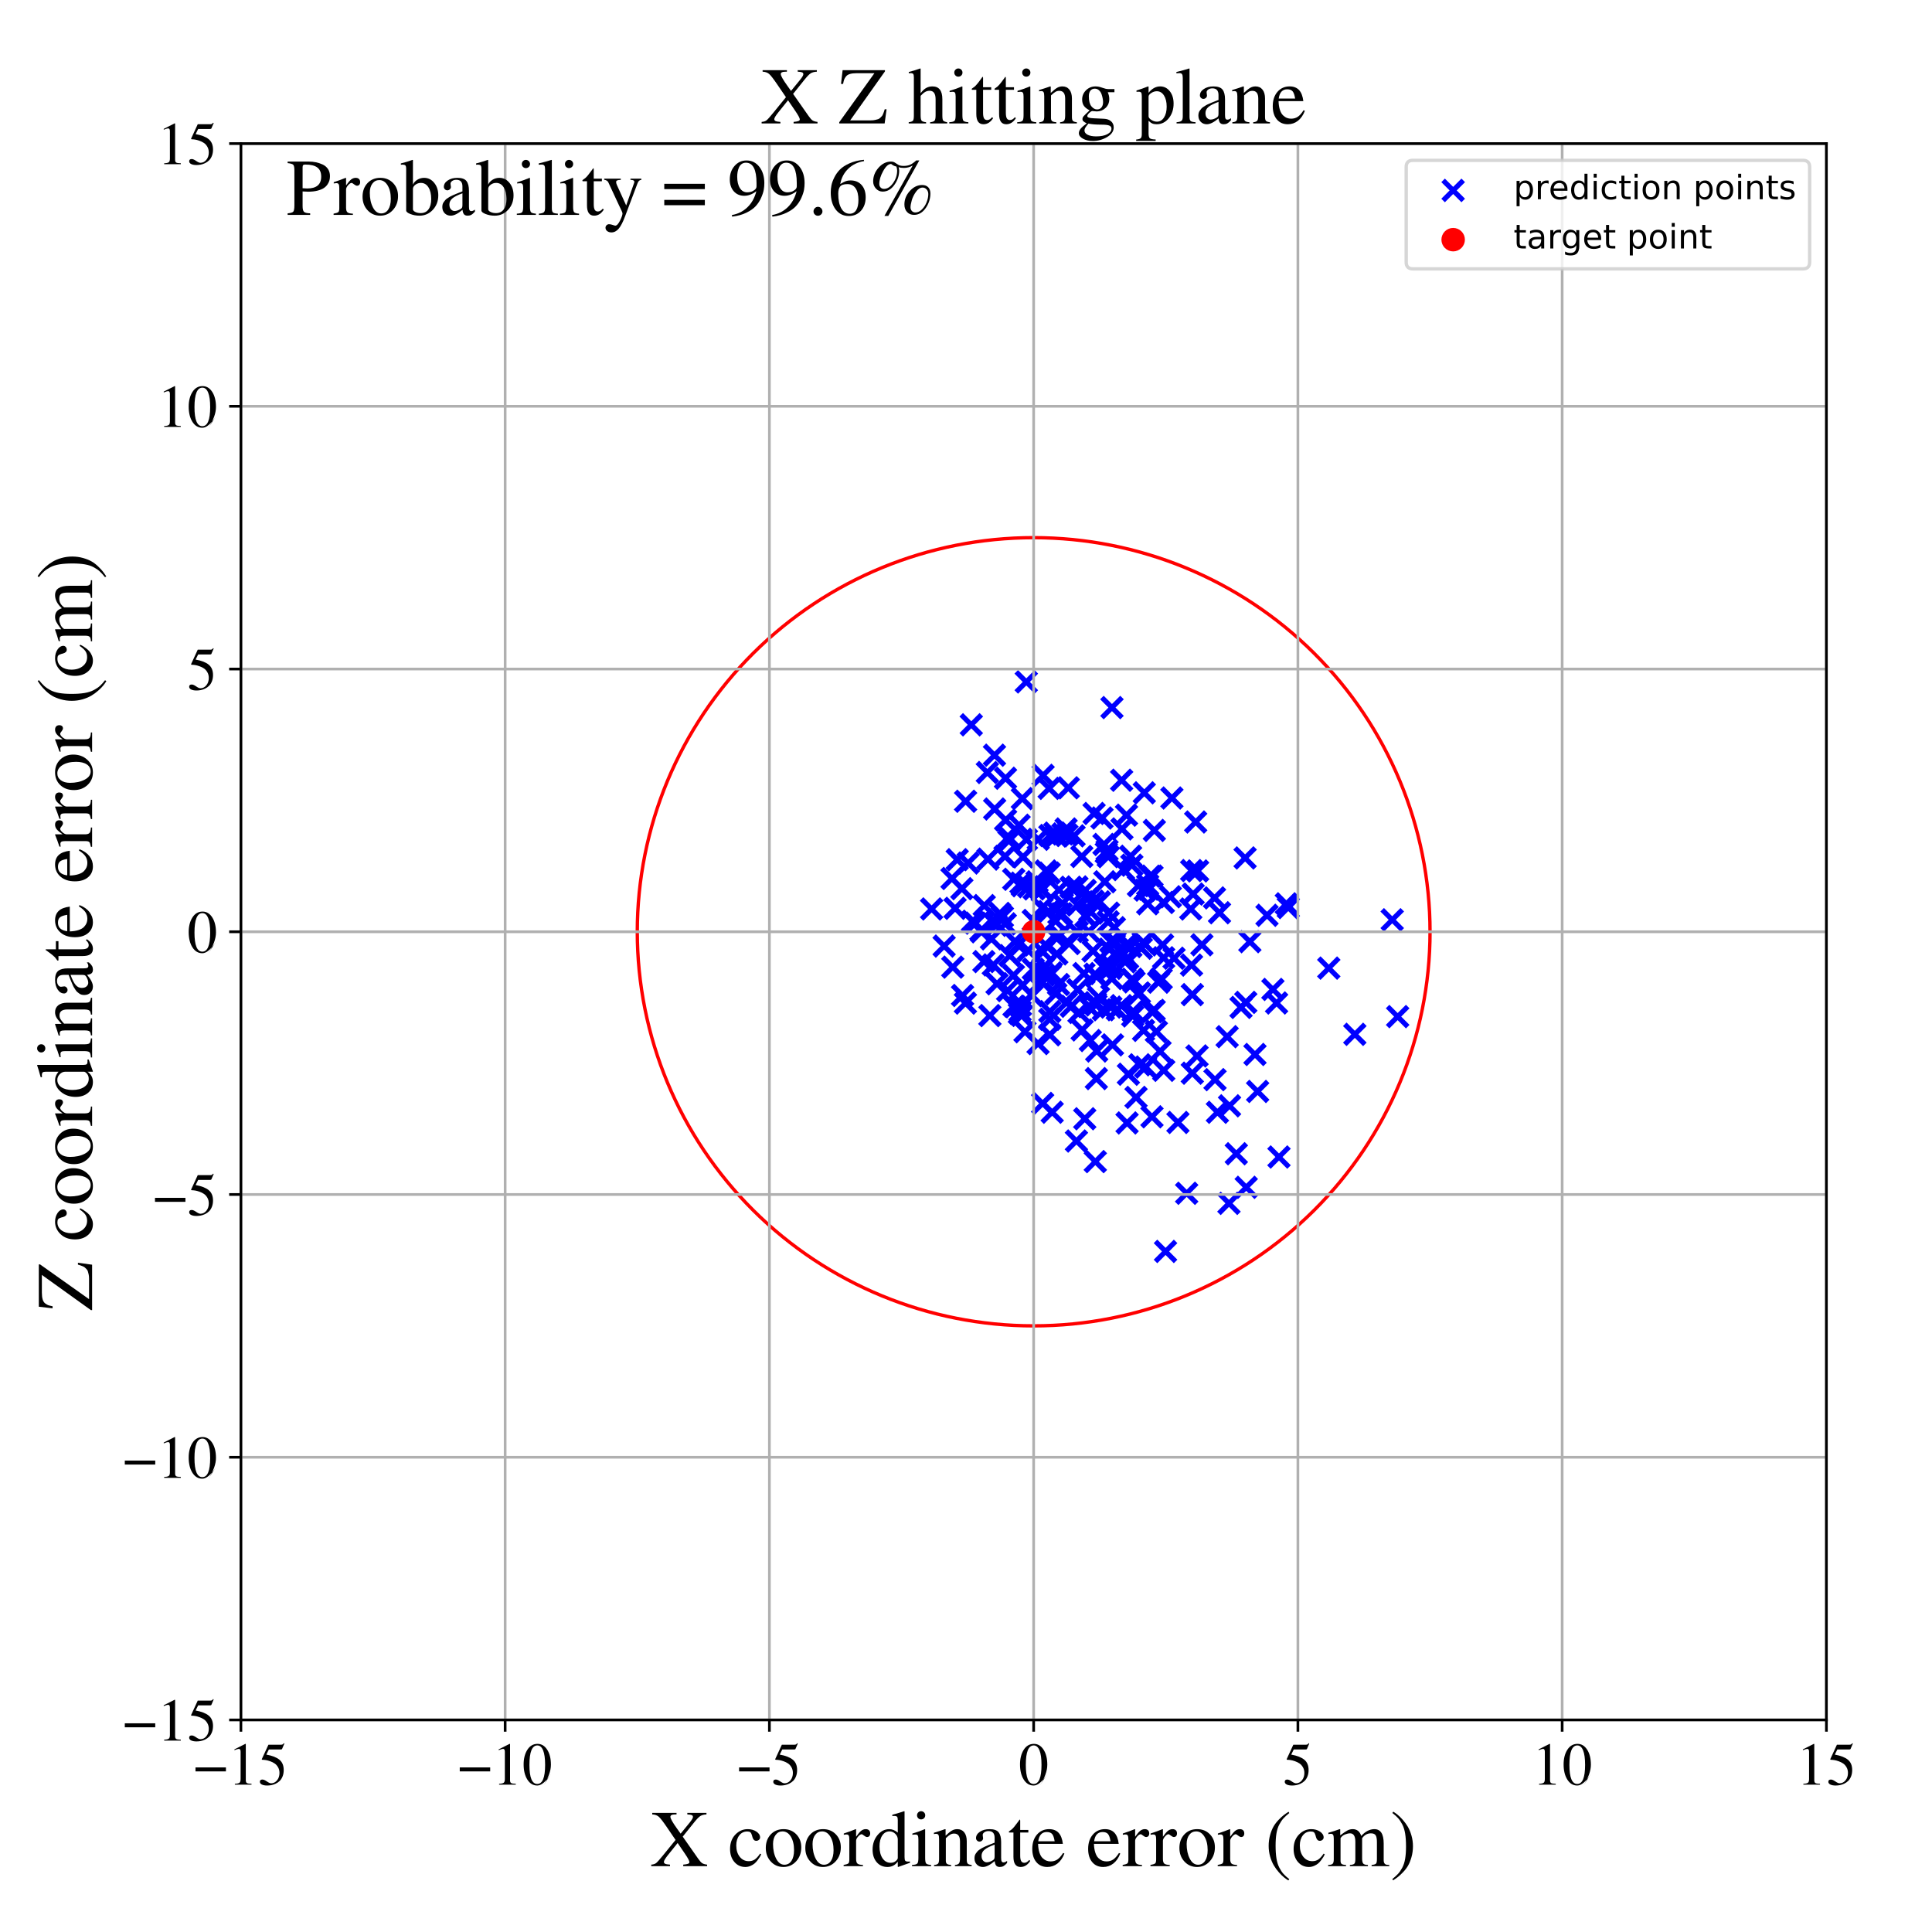 <?xml version="1.0" encoding="utf-8" standalone="no"?>
<!DOCTYPE svg PUBLIC "-//W3C//DTD SVG 1.1//EN"
  "http://www.w3.org/Graphics/SVG/1.1/DTD/svg11.dtd">
<!-- Created with matplotlib (https://matplotlib.org/) -->
<svg height="576pt" version="1.1" viewBox="0 0 576 576" width="576pt" xmlns="http://www.w3.org/2000/svg" xmlns:xlink="http://www.w3.org/1999/xlink">
 <defs>
  <style type="text/css">
*{stroke-linecap:butt;stroke-linejoin:round;}
  </style>
 </defs>
 <g id="figure_1">
  <g id="patch_1">
   <path d="M 0 576 
L 576 576 
L 576 0 
L 0 0 
z
" style="fill:#ffffff;"/>
  </g>
  <g id="axes_1">
   <g id="patch_2">
    <path d="M 71.822 512.784 
L 544.52 512.784 
L 544.52 42.802 
L 71.822 42.802 
z
" style="fill:#ffffff;"/>
   </g>
   <g id="PathCollection_1">
    <defs>
     <path d="M -3 3 
L 3 -3 
M -3 -3 
L 3 3 
" id="md669a98a7a" style="stroke:#0000ff;stroke-width:1.5;"/>
    </defs>
    <g clip-path="url(#p264c4ad414)">
     <use style="fill:#0000ff;stroke:#0000ff;stroke-width:1.5;" x="384.089" xlink:href="#md669a98a7a" y="270.581"/>
     <use style="fill:#0000ff;stroke:#0000ff;stroke-width:1.5;" x="315.707" xlink:href="#md669a98a7a" y="272.414"/>
     <use style="fill:#0000ff;stroke:#0000ff;stroke-width:1.5;" x="380.596" xlink:href="#md669a98a7a" y="299.027"/>
     <use style="fill:#0000ff;stroke:#0000ff;stroke-width:1.5;" x="331.558" xlink:href="#md669a98a7a" y="288.057"/>
     <use style="fill:#0000ff;stroke:#0000ff;stroke-width:1.5;" x="334.401" xlink:href="#md669a98a7a" y="232.617"/>
     <use style="fill:#0000ff;stroke:#0000ff;stroke-width:1.5;" x="289.935" xlink:href="#md669a98a7a" y="274.663"/>
     <use style="fill:#0000ff;stroke:#0000ff;stroke-width:1.5;" x="309.541" xlink:href="#md669a98a7a" y="250.232"/>
     <use style="fill:#0000ff;stroke:#0000ff;stroke-width:1.5;" x="304.796" xlink:href="#md669a98a7a" y="238.086"/>
     <use style="fill:#0000ff;stroke:#0000ff;stroke-width:1.5;" x="362.09" xlink:href="#md669a98a7a" y="267.698"/>
     <use style="fill:#0000ff;stroke:#0000ff;stroke-width:1.5;" x="308.068" xlink:href="#md669a98a7a" y="288.934"/>
     <use style="fill:#0000ff;stroke:#0000ff;stroke-width:1.5;" x="306.525" xlink:href="#md669a98a7a" y="283.347"/>
     <use style="fill:#0000ff;stroke:#0000ff;stroke-width:1.5;" x="310.715" xlink:href="#md669a98a7a" y="270.686"/>
     <use style="fill:#0000ff;stroke:#0000ff;stroke-width:1.5;" x="312.594" xlink:href="#md669a98a7a" y="271.771"/>
     <use style="fill:#0000ff;stroke:#0000ff;stroke-width:1.5;" x="309.482" xlink:href="#md669a98a7a" y="311.131"/>
     <use style="fill:#0000ff;stroke:#0000ff;stroke-width:1.5;" x="341.408" xlink:href="#md669a98a7a" y="265.377"/>
     <use style="fill:#0000ff;stroke:#0000ff;stroke-width:1.5;" x="346.209" xlink:href="#md669a98a7a" y="291.813"/>
     <use style="fill:#0000ff;stroke:#0000ff;stroke-width:1.5;" x="287.831" xlink:href="#md669a98a7a" y="299.064"/>
     <use style="fill:#0000ff;stroke:#0000ff;stroke-width:1.5;" x="345.85" xlink:href="#md669a98a7a" y="313.455"/>
     <use style="fill:#0000ff;stroke:#0000ff;stroke-width:1.5;" x="334.493" xlink:href="#md669a98a7a" y="247.134"/>
     <use style="fill:#0000ff;stroke:#0000ff;stroke-width:1.5;" x="313.1" xlink:href="#md669a98a7a" y="290.679"/>
     <use style="fill:#0000ff;stroke:#0000ff;stroke-width:1.5;" x="305.974" xlink:href="#md669a98a7a" y="203.305"/>
     <use style="fill:#0000ff;stroke:#0000ff;stroke-width:1.5;" x="374.945" xlink:href="#md669a98a7a" y="325.402"/>
     <use style="fill:#0000ff;stroke:#0000ff;stroke-width:1.5;" x="355.011" xlink:href="#md669a98a7a" y="271.009"/>
     <use style="fill:#0000ff;stroke:#0000ff;stroke-width:1.5;" x="300.688" xlink:href="#md669a98a7a" y="249.57"/>
     <use style="fill:#0000ff;stroke:#0000ff;stroke-width:1.5;" x="346.958" xlink:href="#md669a98a7a" y="319.106"/>
     <use style="fill:#0000ff;stroke:#0000ff;stroke-width:1.5;" x="322.63" xlink:href="#md669a98a7a" y="307.066"/>
     <use style="fill:#0000ff;stroke:#0000ff;stroke-width:1.5;" x="331.74" xlink:href="#md669a98a7a" y="281.212"/>
     <use style="fill:#0000ff;stroke:#0000ff;stroke-width:1.5;" x="330.053" xlink:href="#md669a98a7a" y="253.541"/>
     <use style="fill:#0000ff;stroke:#0000ff;stroke-width:1.5;" x="323.402" xlink:href="#md669a98a7a" y="333.54"/>
     <use style="fill:#0000ff;stroke:#0000ff;stroke-width:1.5;" x="337.445" xlink:href="#md669a98a7a" y="257.949"/>
     <use style="fill:#0000ff;stroke:#0000ff;stroke-width:1.5;" x="330.375" xlink:href="#md669a98a7a" y="274.818"/>
     <use style="fill:#0000ff;stroke:#0000ff;stroke-width:1.5;" x="310.338" xlink:href="#md669a98a7a" y="289.664"/>
     <use style="fill:#0000ff;stroke:#0000ff;stroke-width:1.5;" x="315.704" xlink:href="#md669a98a7a" y="265.325"/>
     <use style="fill:#0000ff;stroke:#0000ff;stroke-width:1.5;" x="356.478" xlink:href="#md669a98a7a" y="245.067"/>
     <use style="fill:#0000ff;stroke:#0000ff;stroke-width:1.5;" x="298.06" xlink:href="#md669a98a7a" y="272.316"/>
     <use style="fill:#0000ff;stroke:#0000ff;stroke-width:1.5;" x="335.635" xlink:href="#md669a98a7a" y="281.87"/>
     <use style="fill:#0000ff;stroke:#0000ff;stroke-width:1.5;" x="332.571" xlink:href="#md669a98a7a" y="284.263"/>
     <use style="fill:#0000ff;stroke:#0000ff;stroke-width:1.5;" x="315.075" xlink:href="#md669a98a7a" y="284.39"/>
     <use style="fill:#0000ff;stroke:#0000ff;stroke-width:1.5;" x="335.431" xlink:href="#md669a98a7a" y="286.757"/>
     <use style="fill:#0000ff;stroke:#0000ff;stroke-width:1.5;" x="331.517" xlink:href="#md669a98a7a" y="210.954"/>
     <use style="fill:#0000ff;stroke:#0000ff;stroke-width:1.5;" x="358.33" xlink:href="#md669a98a7a" y="281.681"/>
     <use style="fill:#0000ff;stroke:#0000ff;stroke-width:1.5;" x="315.578" xlink:href="#md669a98a7a" y="293.521"/>
     <use style="fill:#0000ff;stroke:#0000ff;stroke-width:1.5;" x="292.462" xlink:href="#md669a98a7a" y="277.4"/>
     <use style="fill:#0000ff;stroke:#0000ff;stroke-width:1.5;" x="315.896" xlink:href="#md669a98a7a" y="278.844"/>
     <use style="fill:#0000ff;stroke:#0000ff;stroke-width:1.5;" x="366.572" xlink:href="#md669a98a7a" y="329.683"/>
     <use style="fill:#0000ff;stroke:#0000ff;stroke-width:1.5;" x="330.493" xlink:href="#md669a98a7a" y="272.239"/>
     <use style="fill:#0000ff;stroke:#0000ff;stroke-width:1.5;" x="344.108" xlink:href="#md669a98a7a" y="301.222"/>
     <use style="fill:#0000ff;stroke:#0000ff;stroke-width:1.5;" x="314.461" xlink:href="#md669a98a7a" y="248.369"/>
     <use style="fill:#0000ff;stroke:#0000ff;stroke-width:1.5;" x="340.935" xlink:href="#md669a98a7a" y="307.197"/>
     <use style="fill:#0000ff;stroke:#0000ff;stroke-width:1.5;" x="286.972" xlink:href="#md669a98a7a" y="296.789"/>
     <use style="fill:#0000ff;stroke:#0000ff;stroke-width:1.5;" x="357.052" xlink:href="#md669a98a7a" y="259.658"/>
     <use style="fill:#0000ff;stroke:#0000ff;stroke-width:1.5;" x="296.793" xlink:href="#md669a98a7a" y="275.183"/>
     <use style="fill:#0000ff;stroke:#0000ff;stroke-width:1.5;" x="321.072" xlink:href="#md669a98a7a" y="264.418"/>
     <use style="fill:#0000ff;stroke:#0000ff;stroke-width:1.5;" x="308.062" xlink:href="#md669a98a7a" y="274.414"/>
     <use style="fill:#0000ff;stroke:#0000ff;stroke-width:1.5;" x="323.546" xlink:href="#md669a98a7a" y="265.461"/>
     <use style="fill:#0000ff;stroke:#0000ff;stroke-width:1.5;" x="329.835" xlink:href="#md669a98a7a" y="254.234"/>
     <use style="fill:#0000ff;stroke:#0000ff;stroke-width:1.5;" x="311.838" xlink:href="#md669a98a7a" y="259.666"/>
     <use style="fill:#0000ff;stroke:#0000ff;stroke-width:1.5;" x="416.692" xlink:href="#md669a98a7a" y="303.087"/>
     <use style="fill:#0000ff;stroke:#0000ff;stroke-width:1.5;" x="333.098" xlink:href="#md669a98a7a" y="301.025"/>
     <use style="fill:#0000ff;stroke:#0000ff;stroke-width:1.5;" x="337.533" xlink:href="#md669a98a7a" y="291.94"/>
     <use style="fill:#0000ff;stroke:#0000ff;stroke-width:1.5;" x="314.698" xlink:href="#md669a98a7a" y="274.582"/>
     <use style="fill:#0000ff;stroke:#0000ff;stroke-width:1.5;" x="323.878" xlink:href="#md669a98a7a" y="273.363"/>
     <use style="fill:#0000ff;stroke:#0000ff;stroke-width:1.5;" x="331.165" xlink:href="#md669a98a7a" y="280.738"/>
     <use style="fill:#0000ff;stroke:#0000ff;stroke-width:1.5;" x="308.319" xlink:href="#md669a98a7a" y="265.013"/>
     <use style="fill:#0000ff;stroke:#0000ff;stroke-width:1.5;" x="311.489" xlink:href="#md669a98a7a" y="288.117"/>
     <use style="fill:#0000ff;stroke:#0000ff;stroke-width:1.5;" x="320.217" xlink:href="#md669a98a7a" y="249.193"/>
     <use style="fill:#0000ff;stroke:#0000ff;stroke-width:1.5;" x="356.881" xlink:href="#md669a98a7a" y="314.814"/>
     <use style="fill:#0000ff;stroke:#0000ff;stroke-width:1.5;" x="369.995" xlink:href="#md669a98a7a" y="300.35"/>
     <use style="fill:#0000ff;stroke:#0000ff;stroke-width:1.5;" x="371.544" xlink:href="#md669a98a7a" y="353.983"/>
     <use style="fill:#0000ff;stroke:#0000ff;stroke-width:1.5;" x="336.169" xlink:href="#md669a98a7a" y="285.618"/>
     <use style="fill:#0000ff;stroke:#0000ff;stroke-width:1.5;" x="304.858" xlink:href="#md669a98a7a" y="293.743"/>
     <use style="fill:#0000ff;stroke:#0000ff;stroke-width:1.5;" x="353.789" xlink:href="#md669a98a7a" y="355.758"/>
     <use style="fill:#0000ff;stroke:#0000ff;stroke-width:1.5;" x="334.366" xlink:href="#md669a98a7a" y="299.821"/>
     <use style="fill:#0000ff;stroke:#0000ff;stroke-width:1.5;" x="326.751" xlink:href="#md669a98a7a" y="299.592"/>
     <use style="fill:#0000ff;stroke:#0000ff;stroke-width:1.5;" x="316.734" xlink:href="#md669a98a7a" y="269.33"/>
     <use style="fill:#0000ff;stroke:#0000ff;stroke-width:1.5;" x="299.713" xlink:href="#md669a98a7a" y="275.43"/>
     <use style="fill:#0000ff;stroke:#0000ff;stroke-width:1.5;" x="350.022" xlink:href="#md669a98a7a" y="285.684"/>
     <use style="fill:#0000ff;stroke:#0000ff;stroke-width:1.5;" x="289.578" xlink:href="#md669a98a7a" y="216.095"/>
     <use style="fill:#0000ff;stroke:#0000ff;stroke-width:1.5;" x="339.412" xlink:href="#md669a98a7a" y="264.051"/>
     <use style="fill:#0000ff;stroke:#0000ff;stroke-width:1.5;" x="383.498" xlink:href="#md669a98a7a" y="269.465"/>
     <use style="fill:#0000ff;stroke:#0000ff;stroke-width:1.5;" x="304.232" xlink:href="#md669a98a7a" y="299.786"/>
     <use style="fill:#0000ff;stroke:#0000ff;stroke-width:1.5;" x="371.411" xlink:href="#md669a98a7a" y="298.847"/>
     <use style="fill:#0000ff;stroke:#0000ff;stroke-width:1.5;" x="329.468" xlink:href="#md669a98a7a" y="288.779"/>
     <use style="fill:#0000ff;stroke:#0000ff;stroke-width:1.5;" x="340.817" xlink:href="#md669a98a7a" y="280.945"/>
     <use style="fill:#0000ff;stroke:#0000ff;stroke-width:1.5;" x="299.801" xlink:href="#md669a98a7a" y="244.496"/>
     <use style="fill:#0000ff;stroke:#0000ff;stroke-width:1.5;" x="377.738" xlink:href="#md669a98a7a" y="272.881"/>
     <use style="fill:#0000ff;stroke:#0000ff;stroke-width:1.5;" x="351.186" xlink:href="#md669a98a7a" y="334.644"/>
     <use style="fill:#0000ff;stroke:#0000ff;stroke-width:1.5;" x="320.922" xlink:href="#md669a98a7a" y="340.178"/>
     <use style="fill:#0000ff;stroke:#0000ff;stroke-width:1.5;" x="355.466" xlink:href="#md669a98a7a" y="319.953"/>
     <use style="fill:#0000ff;stroke:#0000ff;stroke-width:1.5;" x="343.46" xlink:href="#md669a98a7a" y="261.198"/>
     <use style="fill:#0000ff;stroke:#0000ff;stroke-width:1.5;" x="299.781" xlink:href="#md669a98a7a" y="232.021"/>
     <use style="fill:#0000ff;stroke:#0000ff;stroke-width:1.5;" x="310.951" xlink:href="#md669a98a7a" y="283.815"/>
     <use style="fill:#0000ff;stroke:#0000ff;stroke-width:1.5;" x="347.492" xlink:href="#md669a98a7a" y="373.093"/>
     <use style="fill:#0000ff;stroke:#0000ff;stroke-width:1.5;" x="306.031" xlink:href="#md669a98a7a" y="250.299"/>
     <use style="fill:#0000ff;stroke:#0000ff;stroke-width:1.5;" x="343.447" xlink:href="#md669a98a7a" y="332.953"/>
     <use style="fill:#0000ff;stroke:#0000ff;stroke-width:1.5;" x="305.002" xlink:href="#md669a98a7a" y="255.475"/>
     <use style="fill:#0000ff;stroke:#0000ff;stroke-width:1.5;" x="312.99" xlink:href="#md669a98a7a" y="308.508"/>
     <use style="fill:#0000ff;stroke:#0000ff;stroke-width:1.5;" x="298.853" xlink:href="#md669a98a7a" y="273.333"/>
     <use style="fill:#0000ff;stroke:#0000ff;stroke-width:1.5;" x="326.481" xlink:href="#md669a98a7a" y="290.434"/>
     <use style="fill:#0000ff;stroke:#0000ff;stroke-width:1.5;" x="310.852" xlink:href="#md669a98a7a" y="328.971"/>
     <use style="fill:#0000ff;stroke:#0000ff;stroke-width:1.5;" x="330.72" xlink:href="#md669a98a7a" y="282.992"/>
     <use style="fill:#0000ff;stroke:#0000ff;stroke-width:1.5;" x="337.717" xlink:href="#md669a98a7a" y="302.89"/>
     <use style="fill:#0000ff;stroke:#0000ff;stroke-width:1.5;" x="305.582" xlink:href="#md669a98a7a" y="307.6"/>
     <use style="fill:#0000ff;stroke:#0000ff;stroke-width:1.5;" x="344.754" xlink:href="#md669a98a7a" y="307.557"/>
     <use style="fill:#0000ff;stroke:#0000ff;stroke-width:1.5;" x="334.757" xlink:href="#md669a98a7a" y="284.097"/>
     <use style="fill:#0000ff;stroke:#0000ff;stroke-width:1.5;" x="363.575" xlink:href="#md669a98a7a" y="272.123"/>
     <use style="fill:#0000ff;stroke:#0000ff;stroke-width:1.5;" x="310.99" xlink:href="#md669a98a7a" y="231.154"/>
     <use style="fill:#0000ff;stroke:#0000ff;stroke-width:1.5;" x="365.859" xlink:href="#md669a98a7a" y="309.071"/>
     <use style="fill:#0000ff;stroke:#0000ff;stroke-width:1.5;" x="317.836" xlink:href="#md669a98a7a" y="247.143"/>
     <use style="fill:#0000ff;stroke:#0000ff;stroke-width:1.5;" x="336.415" xlink:href="#md669a98a7a" y="320.268"/>
     <use style="fill:#0000ff;stroke:#0000ff;stroke-width:1.5;" x="288.631" xlink:href="#md669a98a7a" y="257.3"/>
     <use style="fill:#0000ff;stroke:#0000ff;stroke-width:1.5;" x="340.268" xlink:href="#md669a98a7a" y="282.707"/>
     <use style="fill:#0000ff;stroke:#0000ff;stroke-width:1.5;" x="313.001" xlink:href="#md669a98a7a" y="249.085"/>
     <use style="fill:#0000ff;stroke:#0000ff;stroke-width:1.5;" x="304.654" xlink:href="#md669a98a7a" y="302.729"/>
     <use style="fill:#0000ff;stroke:#0000ff;stroke-width:1.5;" x="337.839" xlink:href="#md669a98a7a" y="301.542"/>
     <use style="fill:#0000ff;stroke:#0000ff;stroke-width:1.5;" x="346.84" xlink:href="#md669a98a7a" y="269.063"/>
     <use style="fill:#0000ff;stroke:#0000ff;stroke-width:1.5;" x="312.815" xlink:href="#md669a98a7a" y="260.292"/>
     <use style="fill:#0000ff;stroke:#0000ff;stroke-width:1.5;" x="319.309" xlink:href="#md669a98a7a" y="264.522"/>
     <use style="fill:#0000ff;stroke:#0000ff;stroke-width:1.5;" x="286.762" xlink:href="#md669a98a7a" y="264.94"/>
     <use style="fill:#0000ff;stroke:#0000ff;stroke-width:1.5;" x="341.152" xlink:href="#md669a98a7a" y="236.365"/>
     <use style="fill:#0000ff;stroke:#0000ff;stroke-width:1.5;" x="329.381" xlink:href="#md669a98a7a" y="262.885"/>
     <use style="fill:#0000ff;stroke:#0000ff;stroke-width:1.5;" x="374.153" xlink:href="#md669a98a7a" y="314.376"/>
     <use style="fill:#0000ff;stroke:#0000ff;stroke-width:1.5;" x="303.827" xlink:href="#md669a98a7a" y="246.031"/>
     <use style="fill:#0000ff;stroke:#0000ff;stroke-width:1.5;" x="346.61" xlink:href="#md669a98a7a" y="281.713"/>
     <use style="fill:#0000ff;stroke:#0000ff;stroke-width:1.5;" x="326.591" xlink:href="#md669a98a7a" y="298.93"/>
     <use style="fill:#0000ff;stroke:#0000ff;stroke-width:1.5;" x="342.155" xlink:href="#md669a98a7a" y="263.887"/>
     <use style="fill:#0000ff;stroke:#0000ff;stroke-width:1.5;" x="345.412" xlink:href="#md669a98a7a" y="292.822"/>
     <use style="fill:#0000ff;stroke:#0000ff;stroke-width:1.5;" x="316.902" xlink:href="#md669a98a7a" y="248.627"/>
     <use style="fill:#0000ff;stroke:#0000ff;stroke-width:1.5;" x="321.682" xlink:href="#md669a98a7a" y="301.856"/>
     <use style="fill:#0000ff;stroke:#0000ff;stroke-width:1.5;" x="341.549" xlink:href="#md669a98a7a" y="318.114"/>
     <use style="fill:#0000ff;stroke:#0000ff;stroke-width:1.5;" x="338.102" xlink:href="#md669a98a7a" y="292.733"/>
     <use style="fill:#0000ff;stroke:#0000ff;stroke-width:1.5;" x="321.164" xlink:href="#md669a98a7a" y="277.836"/>
     <use style="fill:#0000ff;stroke:#0000ff;stroke-width:1.5;" x="311.647" xlink:href="#md669a98a7a" y="281.65"/>
     <use style="fill:#0000ff;stroke:#0000ff;stroke-width:1.5;" x="303.569" xlink:href="#md669a98a7a" y="281.712"/>
     <use style="fill:#0000ff;stroke:#0000ff;stroke-width:1.5;" x="348.926" xlink:href="#md669a98a7a" y="267.356"/>
     <use style="fill:#0000ff;stroke:#0000ff;stroke-width:1.5;" x="344.153" xlink:href="#md669a98a7a" y="247.579"/>
     <use style="fill:#0000ff;stroke:#0000ff;stroke-width:1.5;" x="324.904" xlink:href="#md669a98a7a" y="271.598"/>
     <use style="fill:#0000ff;stroke:#0000ff;stroke-width:1.5;" x="319.371" xlink:href="#md669a98a7a" y="300.019"/>
     <use style="fill:#0000ff;stroke:#0000ff;stroke-width:1.5;" x="303.903" xlink:href="#md669a98a7a" y="302.16"/>
     <use style="fill:#0000ff;stroke:#0000ff;stroke-width:1.5;" x="294.366" xlink:href="#md669a98a7a" y="230.311"/>
     <use style="fill:#0000ff;stroke:#0000ff;stroke-width:1.5;" x="297.027" xlink:href="#md669a98a7a" y="275.884"/>
     <use style="fill:#0000ff;stroke:#0000ff;stroke-width:1.5;" x="325.883" xlink:href="#md669a98a7a" y="283.522"/>
     <use style="fill:#0000ff;stroke:#0000ff;stroke-width:1.5;" x="332.239" xlink:href="#md669a98a7a" y="276.578"/>
     <use style="fill:#0000ff;stroke:#0000ff;stroke-width:1.5;" x="287.882" xlink:href="#md669a98a7a" y="238.886"/>
     <use style="fill:#0000ff;stroke:#0000ff;stroke-width:1.5;" x="326.873" xlink:href="#md669a98a7a" y="291.094"/>
     <use style="fill:#0000ff;stroke:#0000ff;stroke-width:1.5;" x="290.818" xlink:href="#md669a98a7a" y="275.227"/>
     <use style="fill:#0000ff;stroke:#0000ff;stroke-width:1.5;" x="330.413" xlink:href="#md669a98a7a" y="255.389"/>
     <use style="fill:#0000ff;stroke:#0000ff;stroke-width:1.5;" x="296.543" xlink:href="#md669a98a7a" y="241.192"/>
     <use style="fill:#0000ff;stroke:#0000ff;stroke-width:1.5;" x="324.578" xlink:href="#md669a98a7a" y="277.692"/>
     <use style="fill:#0000ff;stroke:#0000ff;stroke-width:1.5;" x="284.056" xlink:href="#md669a98a7a" y="288.338"/>
     <use style="fill:#0000ff;stroke:#0000ff;stroke-width:1.5;" x="355.241" xlink:href="#md669a98a7a" y="287.729"/>
     <use style="fill:#0000ff;stroke:#0000ff;stroke-width:1.5;" x="342.175" xlink:href="#md669a98a7a" y="269.448"/>
     <use style="fill:#0000ff;stroke:#0000ff;stroke-width:1.5;" x="318.504" xlink:href="#md669a98a7a" y="234.877"/>
     <use style="fill:#0000ff;stroke:#0000ff;stroke-width:1.5;" x="310.355" xlink:href="#md669a98a7a" y="292.543"/>
     <use style="fill:#0000ff;stroke:#0000ff;stroke-width:1.5;" x="338.693" xlink:href="#md669a98a7a" y="327.177"/>
     <use style="fill:#0000ff;stroke:#0000ff;stroke-width:1.5;" x="326.186" xlink:href="#md669a98a7a" y="242.528"/>
     <use style="fill:#0000ff;stroke:#0000ff;stroke-width:1.5;" x="593.169" xlink:href="#md669a98a7a" y="200.275"/>
     <use style="fill:#0000ff;stroke:#0000ff;stroke-width:1.5;" x="331.485" xlink:href="#md669a98a7a" y="291.759"/>
     <use style="fill:#0000ff;stroke:#0000ff;stroke-width:1.5;" x="368.587" xlink:href="#md669a98a7a" y="343.974"/>
     <use style="fill:#0000ff;stroke:#0000ff;stroke-width:1.5;" x="300.401" xlink:href="#md669a98a7a" y="295.327"/>
     <use style="fill:#0000ff;stroke:#0000ff;stroke-width:1.5;" x="325.063" xlink:href="#md669a98a7a" y="310.226"/>
     <use style="fill:#0000ff;stroke:#0000ff;stroke-width:1.5;" x="335.843" xlink:href="#md669a98a7a" y="243.029"/>
     <use style="fill:#0000ff;stroke:#0000ff;stroke-width:1.5;" x="311.287" xlink:href="#md669a98a7a" y="290.75"/>
     <use style="fill:#0000ff;stroke:#0000ff;stroke-width:1.5;" x="304.4" xlink:href="#md669a98a7a" y="263.3"/>
     <use style="fill:#0000ff;stroke:#0000ff;stroke-width:1.5;" x="302.687" xlink:href="#md669a98a7a" y="300.135"/>
     <use style="fill:#0000ff;stroke:#0000ff;stroke-width:1.5;" x="396.157" xlink:href="#md669a98a7a" y="288.629"/>
     <use style="fill:#0000ff;stroke:#0000ff;stroke-width:1.5;" x="362.237" xlink:href="#md669a98a7a" y="321.88"/>
     <use style="fill:#0000ff;stroke:#0000ff;stroke-width:1.5;" x="302.234" xlink:href="#md669a98a7a" y="262.146"/>
     <use style="fill:#0000ff;stroke:#0000ff;stroke-width:1.5;" x="306.653" xlink:href="#md669a98a7a" y="264.369"/>
     <use style="fill:#0000ff;stroke:#0000ff;stroke-width:1.5;" x="310.188" xlink:href="#md669a98a7a" y="264.805"/>
     <use style="fill:#0000ff;stroke:#0000ff;stroke-width:1.5;" x="381.308" xlink:href="#md669a98a7a" y="344.945"/>
     <use style="fill:#0000ff;stroke:#0000ff;stroke-width:1.5;" x="312.997" xlink:href="#md669a98a7a" y="301.605"/>
     <use style="fill:#0000ff;stroke:#0000ff;stroke-width:1.5;" x="323.163" xlink:href="#md669a98a7a" y="290.257"/>
     <use style="fill:#0000ff;stroke:#0000ff;stroke-width:1.5;" x="372.627" xlink:href="#md669a98a7a" y="280.746"/>
     <use style="fill:#0000ff;stroke:#0000ff;stroke-width:1.5;" x="326.962" xlink:href="#md669a98a7a" y="313.343"/>
     <use style="fill:#0000ff;stroke:#0000ff;stroke-width:1.5;" x="313.697" xlink:href="#md669a98a7a" y="331.596"/>
     <use style="fill:#0000ff;stroke:#0000ff;stroke-width:1.5;" x="309.188" xlink:href="#md669a98a7a" y="262.909"/>
     <use style="fill:#0000ff;stroke:#0000ff;stroke-width:1.5;" x="284.743" xlink:href="#md669a98a7a" y="270.802"/>
     <use style="fill:#0000ff;stroke:#0000ff;stroke-width:1.5;" x="342.885" xlink:href="#md669a98a7a" y="261.227"/>
     <use style="fill:#0000ff;stroke:#0000ff;stroke-width:1.5;" x="277.75" xlink:href="#md669a98a7a" y="270.993"/>
     <use style="fill:#0000ff;stroke:#0000ff;stroke-width:1.5;" x="293.436" xlink:href="#md669a98a7a" y="269.98"/>
     <use style="fill:#0000ff;stroke:#0000ff;stroke-width:1.5;" x="321.215" xlink:href="#md669a98a7a" y="269.798"/>
     <use style="fill:#0000ff;stroke:#0000ff;stroke-width:1.5;" x="295.579" xlink:href="#md669a98a7a" y="279.904"/>
     <use style="fill:#0000ff;stroke:#0000ff;stroke-width:1.5;" x="285.385" xlink:href="#md669a98a7a" y="256.3"/>
     <use style="fill:#0000ff;stroke:#0000ff;stroke-width:1.5;" x="324.127" xlink:href="#md669a98a7a" y="268.085"/>
     <use style="fill:#0000ff;stroke:#0000ff;stroke-width:1.5;" x="295.118" xlink:href="#md669a98a7a" y="302.784"/>
     <use style="fill:#0000ff;stroke:#0000ff;stroke-width:1.5;" x="331.678" xlink:href="#md669a98a7a" y="311.514"/>
     <use style="fill:#0000ff;stroke:#0000ff;stroke-width:1.5;" x="366.399" xlink:href="#md669a98a7a" y="358.762"/>
     <use style="fill:#0000ff;stroke:#0000ff;stroke-width:1.5;" x="314.778" xlink:href="#md669a98a7a" y="296.276"/>
     <use style="fill:#0000ff;stroke:#0000ff;stroke-width:1.5;" x="339.701" xlink:href="#md669a98a7a" y="296.036"/>
     <use style="fill:#0000ff;stroke:#0000ff;stroke-width:1.5;" x="313.487" xlink:href="#md669a98a7a" y="290.017"/>
     <use style="fill:#0000ff;stroke:#0000ff;stroke-width:1.5;" x="326.553" xlink:href="#md669a98a7a" y="346.316"/>
     <use style="fill:#0000ff;stroke:#0000ff;stroke-width:1.5;" x="318.087" xlink:href="#md669a98a7a" y="248.943"/>
     <use style="fill:#0000ff;stroke:#0000ff;stroke-width:1.5;" x="304.119" xlink:href="#md669a98a7a" y="301.464"/>
     <use style="fill:#0000ff;stroke:#0000ff;stroke-width:1.5;" x="327.508" xlink:href="#md669a98a7a" y="297.375"/>
     <use style="fill:#0000ff;stroke:#0000ff;stroke-width:1.5;" x="301.046" xlink:href="#md669a98a7a" y="284.903"/>
     <use style="fill:#0000ff;stroke:#0000ff;stroke-width:1.5;" x="321.322" xlink:href="#md669a98a7a" y="295.064"/>
     <use style="fill:#0000ff;stroke:#0000ff;stroke-width:1.5;" x="281.479" xlink:href="#md669a98a7a" y="282.062"/>
     <use style="fill:#0000ff;stroke:#0000ff;stroke-width:1.5;" x="337.167" xlink:href="#md669a98a7a" y="282.199"/>
     <use style="fill:#0000ff;stroke:#0000ff;stroke-width:1.5;" x="336.019" xlink:href="#md669a98a7a" y="334.79"/>
     <use style="fill:#0000ff;stroke:#0000ff;stroke-width:1.5;" x="355.276" xlink:href="#md669a98a7a" y="259.547"/>
     <use style="fill:#0000ff;stroke:#0000ff;stroke-width:1.5;" x="326.859" xlink:href="#md669a98a7a" y="321.565"/>
     <use style="fill:#0000ff;stroke:#0000ff;stroke-width:1.5;" x="318.745" xlink:href="#md669a98a7a" y="281.3"/>
     <use style="fill:#0000ff;stroke:#0000ff;stroke-width:1.5;" x="283.829" xlink:href="#md669a98a7a" y="261.907"/>
     <use style="fill:#0000ff;stroke:#0000ff;stroke-width:1.5;" x="314.959" xlink:href="#md669a98a7a" y="249.224"/>
     <use style="fill:#0000ff;stroke:#0000ff;stroke-width:1.5;" x="339.319" xlink:href="#md669a98a7a" y="296.378"/>
     <use style="fill:#0000ff;stroke:#0000ff;stroke-width:1.5;" x="371.211" xlink:href="#md669a98a7a" y="255.782"/>
     <use style="fill:#0000ff;stroke:#0000ff;stroke-width:1.5;" x="292.593" xlink:href="#md669a98a7a" y="277.803"/>
     <use style="fill:#0000ff;stroke:#0000ff;stroke-width:1.5;" x="304.783" xlink:href="#md669a98a7a" y="264.076"/>
     <use style="fill:#0000ff;stroke:#0000ff;stroke-width:1.5;" x="293.338" xlink:href="#md669a98a7a" y="286.684"/>
     <use style="fill:#0000ff;stroke:#0000ff;stroke-width:1.5;" x="349.386" xlink:href="#md669a98a7a" y="237.913"/>
     <use style="fill:#0000ff;stroke:#0000ff;stroke-width:1.5;" x="329.135" xlink:href="#md669a98a7a" y="251.764"/>
     <use style="fill:#0000ff;stroke:#0000ff;stroke-width:1.5;" x="302.315" xlink:href="#md669a98a7a" y="299.96"/>
     <use style="fill:#0000ff;stroke:#0000ff;stroke-width:1.5;" x="300.781" xlink:href="#md669a98a7a" y="250.663"/>
     <use style="fill:#0000ff;stroke:#0000ff;stroke-width:1.5;" x="323.774" xlink:href="#md669a98a7a" y="273.171"/>
     <use style="fill:#0000ff;stroke:#0000ff;stroke-width:1.5;" x="310.774" xlink:href="#md669a98a7a" y="265.17"/>
     <use style="fill:#0000ff;stroke:#0000ff;stroke-width:1.5;" x="331.104" xlink:href="#md669a98a7a" y="288.706"/>
     <use style="fill:#0000ff;stroke:#0000ff;stroke-width:1.5;" x="317.952" xlink:href="#md669a98a7a" y="298.935"/>
     <use style="fill:#0000ff;stroke:#0000ff;stroke-width:1.5;" x="332.482" xlink:href="#md669a98a7a" y="280.806"/>
     <use style="fill:#0000ff;stroke:#0000ff;stroke-width:1.5;" x="342.478" xlink:href="#md669a98a7a" y="265.1"/>
     <use style="fill:#0000ff;stroke:#0000ff;stroke-width:1.5;" x="331.191" xlink:href="#md669a98a7a" y="300.254"/>
     <use style="fill:#0000ff;stroke:#0000ff;stroke-width:1.5;" x="415.074" xlink:href="#md669a98a7a" y="274.227"/>
     <use style="fill:#0000ff;stroke:#0000ff;stroke-width:1.5;" x="346.922" xlink:href="#md669a98a7a" y="285.545"/>
     <use style="fill:#0000ff;stroke:#0000ff;stroke-width:1.5;" x="403.923" xlink:href="#md669a98a7a" y="308.372"/>
     <use style="fill:#0000ff;stroke:#0000ff;stroke-width:1.5;" x="362.954" xlink:href="#md669a98a7a" y="331.607"/>
     <use style="fill:#0000ff;stroke:#0000ff;stroke-width:1.5;" x="325.931" xlink:href="#md669a98a7a" y="268.66"/>
     <use style="fill:#0000ff;stroke:#0000ff;stroke-width:1.5;" x="322.52" xlink:href="#md669a98a7a" y="255.357"/>
     <use style="fill:#0000ff;stroke:#0000ff;stroke-width:1.5;" x="339.803" xlink:href="#md669a98a7a" y="317.455"/>
     <use style="fill:#0000ff;stroke:#0000ff;stroke-width:1.5;" x="294.523" xlink:href="#md669a98a7a" y="256.137"/>
     <use style="fill:#0000ff;stroke:#0000ff;stroke-width:1.5;" x="355.72" xlink:href="#md669a98a7a" y="266.548"/>
     <use style="fill:#0000ff;stroke:#0000ff;stroke-width:1.5;" x="299.624" xlink:href="#md669a98a7a" y="255.309"/>
     <use style="fill:#0000ff;stroke:#0000ff;stroke-width:1.5;" x="328.954" xlink:href="#md669a98a7a" y="301.045"/>
     <use style="fill:#0000ff;stroke:#0000ff;stroke-width:1.5;" x="314.752" xlink:href="#md669a98a7a" y="279.424"/>
     <use style="fill:#0000ff;stroke:#0000ff;stroke-width:1.5;" x="316.46" xlink:href="#md669a98a7a" y="272.415"/>
     <use style="fill:#0000ff;stroke:#0000ff;stroke-width:1.5;" x="324.519" xlink:href="#md669a98a7a" y="300.057"/>
     <use style="fill:#0000ff;stroke:#0000ff;stroke-width:1.5;" x="312.965" xlink:href="#md669a98a7a" y="303.874"/>
     <use style="fill:#0000ff;stroke:#0000ff;stroke-width:1.5;" x="328.547" xlink:href="#md669a98a7a" y="243.876"/>
     <use style="fill:#0000ff;stroke:#0000ff;stroke-width:1.5;" x="343.471" xlink:href="#md669a98a7a" y="301.65"/>
     <use style="fill:#0000ff;stroke:#0000ff;stroke-width:1.5;" x="312.788" xlink:href="#md669a98a7a" y="235.036"/>
     <use style="fill:#0000ff;stroke:#0000ff;stroke-width:1.5;" x="355.48" xlink:href="#md669a98a7a" y="296.535"/>
     <use style="fill:#0000ff;stroke:#0000ff;stroke-width:1.5;" x="334.949" xlink:href="#md669a98a7a" y="259.255"/>
     <use style="fill:#0000ff;stroke:#0000ff;stroke-width:1.5;" x="327.795" xlink:href="#md669a98a7a" y="268.859"/>
     <use style="fill:#0000ff;stroke:#0000ff;stroke-width:1.5;" x="296.135" xlink:href="#md669a98a7a" y="287.682"/>
     <use style="fill:#0000ff;stroke:#0000ff;stroke-width:1.5;" x="307.732" xlink:href="#md669a98a7a" y="296.84"/>
     <use style="fill:#0000ff;stroke:#0000ff;stroke-width:1.5;" x="337.071" xlink:href="#md669a98a7a" y="255.283"/>
     <use style="fill:#0000ff;stroke:#0000ff;stroke-width:1.5;" x="302.147" xlink:href="#md669a98a7a" y="290.787"/>
     <use style="fill:#0000ff;stroke:#0000ff;stroke-width:1.5;" x="379.499" xlink:href="#md669a98a7a" y="294.983"/>
     <use style="fill:#0000ff;stroke:#0000ff;stroke-width:1.5;" x="297.245" xlink:href="#md669a98a7a" y="293.3"/>
     <use style="fill:#0000ff;stroke:#0000ff;stroke-width:1.5;" x="296.491" xlink:href="#md669a98a7a" y="225.147"/>
     <use style="fill:#0000ff;stroke:#0000ff;stroke-width:1.5;" x="302.597" xlink:href="#md669a98a7a" y="280.655"/>
    </g>
   </g>
   <g id="PathCollection_2">
    <defs>
     <path d="M 0 3 
C 0.796 3 1.559 2.684 2.121 2.121 
C 2.684 1.559 3 0.796 3 0 
C 3 -0.796 2.684 -1.559 2.121 -2.121 
C 1.559 -2.684 0.796 -3 0 -3 
C -0.796 -3 -1.559 -2.684 -2.121 -2.121 
C -2.684 -1.559 -3 -0.796 -3 0 
C -3 0.796 -2.684 1.559 -2.121 2.121 
C -1.559 2.684 -0.796 3 0 3 
z
" id="m319cfab9f8" style="stroke:#ff0000;"/>
    </defs>
    <g clip-path="url(#p264c4ad414)">
     <use style="fill:#ff0000;stroke:#ff0000;" x="308.171" xlink:href="#m319cfab9f8" y="277.793"/>
    </g>
   </g>
   <g id="patch_3">
    <path clip-path="url(#p264c4ad414)" d="M 308.171 395.288 
C 339.511 395.288 369.572 382.908 391.733 360.875 
C 413.894 338.841 426.346 308.953 426.346 277.793 
C 426.346 246.633 413.894 216.745 391.733 194.711 
C 369.572 172.677 339.511 160.297 308.171 160.297 
C 276.831 160.297 246.77 172.677 224.609 194.711 
C 202.448 216.745 189.997 246.633 189.997 277.793 
C 189.997 308.953 202.448 338.841 224.609 360.875 
C 246.77 382.908 276.831 395.288 308.171 395.288 
z
" style="fill:none;stroke:#ff0000;stroke-linejoin:miter;"/>
   </g>
   <g id="matplotlib.axis_1">
    <g id="xtick_1">
     <g id="line2d_1">
      <path clip-path="url(#p264c4ad414)" d="M 71.822 512.784 
L 71.822 42.802 
" style="fill:none;stroke:#b0b0b0;stroke-linecap:square;stroke-width:0.8;"/>
     </g>
     <g id="line2d_2">
      <defs>
       <path d="M 0 0 
L 0 3.5 
" id="m1f480263ae" style="stroke:#000000;stroke-width:0.8;"/>
      </defs>
      <g>
       <use style="stroke:#000000;stroke-width:0.8;" x="71.822" xlink:href="#m1f480263ae" y="512.784"/>
      </g>
     </g>
     <g id="text_1">
      <!-- −15 -->
      <defs>
       <path d="M 3 22 
L 3 28.594 
L 53.406 28.594 
L 53.406 22 
z
" id="FreeSerif-8722"/>
       <path d="M 18.297 59.297 
Q 16.5 59.297 11.094 57.094 
L 11.094 58.5 
L 29.094 67.594 
L 29.906 67.406 
L 29.906 7.406 
Q 29.906 3.797 31.703 2.688 
Q 33.5 1.594 39.406 1.5 
L 39.406 0 
L 11.797 0 
L 11.797 1.5 
Q 17.406 1.703 19.344 3.141 
Q 21.297 4.594 21.297 9.297 
L 21.297 54.594 
Q 21.297 59.297 18.297 59.297 
z
" id="FreeSerif-49"/>
       <path d="M 35.703 19.406 
Q 35.703 24.703 33.344 28.797 
Q 31 32.906 27.641 35.156 
Q 24.297 37.406 20.141 38.844 
Q 16 40.297 12.953 40.75 
Q 9.906 41.203 7.594 41.203 
Q 6.406 41.203 6.406 42 
Q 6.406 42.297 6.5 42.5 
L 17.406 66.203 
L 38.297 66.203 
Q 39.906 66.203 40.844 66.703 
Q 41.797 67.203 42.906 68.797 
L 43.797 68.094 
L 40 59.203 
Q 39.594 58.297 37.703 58.297 
L 18.094 58.297 
L 13.906 49.797 
Q 28.5 47.203 35.594 41.344 
Q 42.703 35.5 42.703 24.203 
Q 42.703 18.297 40.844 13.688 
Q 39 9.094 36.141 6.297 
Q 33.297 3.5 29.547 1.703 
Q 25.797 -0.094 22.344 -0.75 
Q 18.906 -1.406 15.406 -1.406 
Q 9.797 -1.406 6.5 0.25 
Q 3.203 1.906 3.203 4.797 
Q 3.203 8.5 7.5 8.5 
Q 10.297 8.5 14.75 5.391 
Q 19.203 2.297 21.797 2.297 
Q 27.703 2.297 31.703 7.25 
Q 35.703 12.203 35.703 19.406 
z
" id="FreeSerif-53"/>
      </defs>
      <g transform="translate(57.746 532.077)scale(0.18 -0.18)">
       <use xlink:href="#FreeSerif-8722"/>
       <use x="56.4" xlink:href="#FreeSerif-49"/>
       <use x="106.4" xlink:href="#FreeSerif-53"/>
      </g>
     </g>
    </g>
    <g id="xtick_2">
     <g id="line2d_3">
      <path clip-path="url(#p264c4ad414)" d="M 150.605 512.784 
L 150.605 42.802 
" style="fill:none;stroke:#b0b0b0;stroke-linecap:square;stroke-width:0.8;"/>
     </g>
     <g id="line2d_4">
      <g>
       <use style="stroke:#000000;stroke-width:0.8;" x="150.605" xlink:href="#m1f480263ae" y="512.784"/>
      </g>
     </g>
     <g id="text_2">
      <!-- −10 -->
      <defs>
       <path d="M 47.594 17.797 
Q 35.203 -1.406 25 -1.406 
Q 14.797 -1.406 8.594 8.391 
Q 2.406 18.203 2.406 33.594 
Q 2.406 48.094 8.594 57.844 
Q 14.797 67.594 25.406 67.594 
Q 35.203 67.594 41.391 58 
Q 47.594 48.406 47.594 33 
Q 47.594 17.797 35.203 -1.406 
z
M 25.094 65 
Q 12 65 12 32.703 
Q 12 1.203 25 1.203 
Q 38 1.203 38 32.797 
Q 38 48.5 34.703 56.75 
Q 31.406 65 25.094 65 
z
" id="FreeSerif-48"/>
      </defs>
      <g transform="translate(136.529 532.077)scale(0.18 -0.18)">
       <use xlink:href="#FreeSerif-8722"/>
       <use x="56.4" xlink:href="#FreeSerif-49"/>
       <use x="106.4" xlink:href="#FreeSerif-48"/>
      </g>
     </g>
    </g>
    <g id="xtick_3">
     <g id="line2d_5">
      <path clip-path="url(#p264c4ad414)" d="M 229.388 512.784 
L 229.388 42.802 
" style="fill:none;stroke:#b0b0b0;stroke-linecap:square;stroke-width:0.8;"/>
     </g>
     <g id="line2d_6">
      <g>
       <use style="stroke:#000000;stroke-width:0.8;" x="229.388" xlink:href="#m1f480263ae" y="512.784"/>
      </g>
     </g>
     <g id="text_3">
      <!-- −5 -->
      <g transform="translate(219.812 532.077)scale(0.18 -0.18)">
       <use xlink:href="#FreeSerif-8722"/>
       <use x="56.4" xlink:href="#FreeSerif-53"/>
      </g>
     </g>
    </g>
    <g id="xtick_4">
     <g id="line2d_7">
      <path clip-path="url(#p264c4ad414)" d="M 308.171 512.784 
L 308.171 42.802 
" style="fill:none;stroke:#b0b0b0;stroke-linecap:square;stroke-width:0.8;"/>
     </g>
     <g id="line2d_8">
      <g>
       <use style="stroke:#000000;stroke-width:0.8;" x="308.171" xlink:href="#m1f480263ae" y="512.784"/>
      </g>
     </g>
     <g id="text_4">
      <!-- 0 -->
      <g transform="translate(303.671 532.077)scale(0.18 -0.18)">
       <use xlink:href="#FreeSerif-48"/>
      </g>
     </g>
    </g>
    <g id="xtick_5">
     <g id="line2d_9">
      <path clip-path="url(#p264c4ad414)" d="M 386.954 512.784 
L 386.954 42.802 
" style="fill:none;stroke:#b0b0b0;stroke-linecap:square;stroke-width:0.8;"/>
     </g>
     <g id="line2d_10">
      <g>
       <use style="stroke:#000000;stroke-width:0.8;" x="386.954" xlink:href="#m1f480263ae" y="512.784"/>
      </g>
     </g>
     <g id="text_5">
      <!-- 5 -->
      <g transform="translate(382.454 532.077)scale(0.18 -0.18)">
       <use xlink:href="#FreeSerif-53"/>
      </g>
     </g>
    </g>
    <g id="xtick_6">
     <g id="line2d_11">
      <path clip-path="url(#p264c4ad414)" d="M 465.737 512.784 
L 465.737 42.802 
" style="fill:none;stroke:#b0b0b0;stroke-linecap:square;stroke-width:0.8;"/>
     </g>
     <g id="line2d_12">
      <g>
       <use style="stroke:#000000;stroke-width:0.8;" x="465.737" xlink:href="#m1f480263ae" y="512.784"/>
      </g>
     </g>
     <g id="text_6">
      <!-- 10 -->
      <g transform="translate(456.737 532.077)scale(0.18 -0.18)">
       <use xlink:href="#FreeSerif-49"/>
       <use x="50" xlink:href="#FreeSerif-48"/>
      </g>
     </g>
    </g>
    <g id="xtick_7">
     <g id="line2d_13">
      <path clip-path="url(#p264c4ad414)" d="M 544.52 512.784 
L 544.52 42.802 
" style="fill:none;stroke:#b0b0b0;stroke-linecap:square;stroke-width:0.8;"/>
     </g>
     <g id="line2d_14">
      <g>
       <use style="stroke:#000000;stroke-width:0.8;" x="544.52" xlink:href="#m1f480263ae" y="512.784"/>
      </g>
     </g>
     <g id="text_7">
      <!-- 15 -->
      <g transform="translate(535.52 532.077)scale(0.18 -0.18)">
       <use xlink:href="#FreeSerif-49"/>
       <use x="50" xlink:href="#FreeSerif-53"/>
      </g>
     </g>
    </g>
    <g id="text_8">
     <!-- X coordinate error (cm) -->
     <defs>
      <path d="M 69.594 66.203 
L 69.594 64.297 
Q 64.703 64 62.047 62.344 
Q 59.406 60.703 54.703 54.906 
L 40.094 36.703 
L 59.297 9.297 
Q 62.297 5 64.297 3.703 
Q 66.297 2.406 70.406 1.906 
L 70.406 0 
L 40.703 0 
L 40.703 1.906 
Q 44.797 2.297 46.594 2.938 
Q 48.406 3.594 48.406 5 
Q 48.406 7.203 43.297 14.797 
L 33.797 28.797 
L 21.906 14 
Q 16.703 7.5 16.703 5.406 
Q 16.703 3.703 18.297 2.953 
Q 19.906 2.203 24.297 1.906 
L 24.297 0 
L 1 0 
L 1 1.906 
Q 4.906 2.203 7 3.797 
Q 9.094 5.406 15.5 13.297 
L 31.203 32.594 
L 20.297 48.594 
Q 13.297 58.906 10.25 61.5 
Q 7.203 64.094 2.203 64.297 
L 2.203 66.203 
L 32.406 66.203 
L 32.406 64.297 
L 29.594 64.203 
Q 24.797 64.094 24.797 61.297 
Q 24.797 58.094 33.297 46.297 
L 37.5 40.406 
L 48.797 54.203 
Q 52.797 59.203 52.797 61.094 
Q 52.797 62.797 51.344 63.438 
Q 49.906 64.094 45.797 64.297 
L 45.797 66.203 
z
" id="FreeSerif-88"/>
      <path id="FreeSerif-32"/>
      <path d="M 2.5 21.297 
Q 2.5 32.406 9.047 39.203 
Q 15.594 46 24.406 46 
Q 30.703 46 35.25 42.953 
Q 39.797 39.906 39.797 35.703 
Q 39.797 34 38.391 32.75 
Q 37 31.5 35 31.5 
Q 31.594 31.5 30.297 36.094 
L 29.703 38.297 
Q 28.906 41.094 27.703 42.094 
Q 26.5 43.094 23.797 43.094 
Q 17.703 43.094 13.953 38.25 
Q 10.203 33.406 10.203 25.703 
Q 10.203 17.094 14.547 11.641 
Q 18.906 6.203 25.703 6.203 
Q 30 6.203 33.094 8.25 
Q 36.203 10.297 39.797 15.594 
L 41.203 14.703 
Q 40.203 12.703 39.453 11.391 
Q 38.703 10.094 36.75 7.5 
Q 34.797 4.906 32.891 3.297 
Q 31 1.703 27.891 0.344 
Q 24.797 -1 21.5 -1 
Q 13.203 -1 7.844 5.25 
Q 2.5 11.5 2.5 21.297 
z
" id="FreeSerif-99"/>
      <path d="M 24.594 46 
Q 34.203 46 40.391 39.594 
Q 46.594 33.203 46.594 23.406 
Q 46.594 13 40.188 6 
Q 33.797 -1 24.391 -1 
Q 15 -1 8.75 5.75 
Q 2.5 12.5 2.5 22.594 
Q 2.5 32.906 8.641 39.453 
Q 14.797 46 24.594 46 
z
M 11.5 27.5 
Q 11.5 16.797 15.391 9.297 
Q 19.297 1.797 25.594 1.797 
Q 31.203 1.797 34.391 6.594 
Q 37.594 11.406 37.594 19.906 
Q 37.594 30.203 33.594 36.703 
Q 29.594 43.203 23.297 43.203 
Q 18 43.203 14.75 38.891 
Q 11.5 34.594 11.5 27.5 
z
" id="FreeSerif-111"/>
      <path d="M 30.094 36.203 
Q 28.594 36.203 26.391 37.953 
Q 24.203 39.703 23.5 39.703 
Q 21.5 39.703 19 36.797 
Q 16.5 33.906 16.5 31.5 
L 16.5 9 
Q 16.5 4.703 18.203 3.203 
Q 19.906 1.703 25 1.5 
L 25 0 
L 1 0 
L 1 1.5 
Q 5.797 2.406 6.938 3.5 
Q 8.094 4.594 8.094 8.406 
L 8.094 33.406 
Q 8.094 36.703 7.344 38.047 
Q 6.594 39.406 4.703 39.406 
Q 3.094 39.406 1.203 39 
L 1.203 40.594 
Q 9.203 43.203 16 46 
L 16.5 45.797 
L 16.5 36.594 
Q 20.203 41.906 22.797 43.953 
Q 25.406 46 28.5 46 
Q 31.094 46 32.547 44.594 
Q 34 43.203 34 40.703 
Q 34 38.594 32.953 37.391 
Q 31.906 36.203 30.094 36.203 
z
" id="FreeSerif-114"/>
      <path d="M 34.203 -1 
L 33.797 -0.703 
L 33.797 5.703 
Q 29 -1 21 -1 
Q 12.703 -1 7.594 4.953 
Q 2.5 10.906 2.5 20.5 
Q 2.5 31.094 8.594 38.547 
Q 14.703 46 23.297 46 
Q 28.703 46 33.797 41.703 
L 33.797 57.297 
Q 33.797 60.406 32.891 61.406 
Q 32 62.406 29.203 62.406 
Q 27.797 62.406 27 62.297 
L 27 63.906 
Q 36.094 66.297 41.703 68.297 
L 42.203 68.094 
L 42.203 11.406 
Q 42.203 7.906 43.047 6.797 
Q 43.906 5.703 46.594 5.703 
Q 47.094 5.703 48.906 5.797 
L 48.906 4.203 
z
M 24.906 4.203 
Q 28.703 4.203 31.25 6.344 
Q 33.797 8.5 33.797 10.203 
L 33.797 33.203 
Q 33.797 37.203 30.688 40.203 
Q 27.594 43.203 23.594 43.203 
Q 17.906 43.203 14.5 38.094 
Q 11.094 33 11.094 24.5 
Q 11.094 15.297 14.891 9.75 
Q 18.703 4.203 24.906 4.203 
z
" id="FreeSerif-100"/>
      <path d="M 6.203 39.297 
Q 4 39.297 2 39 
L 2 40.5 
Q 9 42.5 17.5 46 
L 17.906 45.703 
L 17.906 10.203 
Q 17.906 4.797 19.156 3.344 
Q 20.406 1.906 25.297 1.5 
L 25.297 0 
L 1.594 0 
L 1.594 1.5 
Q 6.797 1.797 8.141 3.297 
Q 9.5 4.797 9.5 10.203 
L 9.5 33.406 
Q 9.5 36.703 8.75 38 
Q 8 39.297 6.203 39.297 
z
M 12.797 68.297 
Q 15 68.297 16.5 66.797 
Q 18 65.297 18 63.203 
Q 18 61 16.5 59.547 
Q 15 58.094 12.797 58.094 
Q 10.703 58.094 9.25 59.594 
Q 7.797 61.094 7.797 63.188 
Q 7.797 65.297 9.297 66.797 
Q 10.797 68.297 12.797 68.297 
z
" id="FreeSerif-105"/>
      <path d="M 1 39.797 
L 1 41.5 
Q 8.406 43.703 14.797 46 
L 15.5 45.797 
L 15.5 37.906 
Q 20.594 42.703 23.547 44.344 
Q 26.5 46 30 46 
Q 35.5 46 38.641 42.047 
Q 41.797 38.094 41.797 31 
L 41.797 8.094 
Q 41.797 4.406 43 3.156 
Q 44.203 1.906 47.906 1.5 
L 47.906 0 
L 27.094 0 
L 27.094 1.5 
Q 30.906 1.797 32.156 3.5 
Q 33.406 5.203 33.406 9.906 
L 33.406 30.797 
Q 33.406 40.5 26.094 40.5 
Q 23.594 40.5 21.5 39.344 
Q 19.406 38.203 15.797 34.797 
L 15.797 6.703 
Q 15.797 4 17.188 2.891 
Q 18.594 1.797 22.406 1.5 
L 22.406 0 
L 1.203 0 
L 1.203 1.5 
Q 5 1.797 6.203 3.25 
Q 7.406 4.703 7.406 9 
L 7.406 33.797 
Q 7.406 37.5 6.594 38.844 
Q 5.797 40.203 3.703 40.203 
Q 1.797 40.203 1 39.797 
z
" id="FreeSerif-110"/>
      <path d="M 2.5 9.703 
Q 2.5 11.5 2.891 13.047 
Q 3.297 14.594 4.297 15.938 
Q 5.297 17.297 6.188 18.391 
Q 7.094 19.5 8.891 20.641 
Q 10.703 21.797 11.891 22.547 
Q 13.094 23.297 15.547 24.344 
Q 18 25.406 19.297 25.953 
Q 20.594 26.5 23.391 27.594 
Q 26.203 28.703 27.5 29.203 
L 27.5 35.297 
Q 27.5 43.594 19.906 43.594 
Q 16.906 43.594 14.797 42.141 
Q 12.703 40.703 12.703 38.703 
Q 12.703 37.906 12.953 36.5 
Q 13.203 35.094 13.203 34.703 
Q 13.203 33 11.844 31.75 
Q 10.5 30.5 8.703 30.5 
Q 7 30.5 5.703 31.797 
Q 4.406 33.094 4.406 34.797 
Q 4.406 39.5 9.25 42.75 
Q 14.094 46 21.203 46 
Q 29.406 46 32.5 42.047 
Q 35.594 38.094 35.594 30 
L 35.594 10.5 
Q 35.594 7.203 36.25 5.953 
Q 36.906 4.703 38.594 4.703 
Q 40.703 4.703 43 6.594 
L 43 4 
Q 40.406 1.094 38.453 0.047 
Q 36.5 -1 34 -1 
Q 30.906 -1 29.453 0.703 
Q 28 2.406 27.594 6.297 
Q 19 -1 13 -1 
Q 8.406 -1 5.453 2 
Q 2.5 5 2.5 9.703 
z
M 27.5 12.297 
L 27.5 26.797 
Q 18.5 23.5 14.891 20.391 
Q 11.297 17.297 11.297 12.906 
Q 11.297 8.797 13.297 6.797 
Q 15.297 4.797 17.594 4.797 
Q 21 4.797 24.906 7.094 
Q 26.5 8 27 9 
Q 27.5 10 27.5 12.297 
z
" id="FreeSerif-97"/>
      <path d="M 25.906 45 
L 25.906 41.797 
L 15.797 41.797 
L 15.797 13.203 
Q 15.797 8.5 17 6.344 
Q 18.203 4.203 21 4.203 
Q 24.094 4.203 27 7.703 
L 28.297 6.594 
Q 23.5 -1 16.297 -1 
Q 7.406 -1 7.406 11.703 
L 7.406 41.797 
L 2.094 41.797 
Q 1.703 42.094 1.703 42.5 
Q 1.703 43 2 43.297 
Q 2.297 43.594 3.141 44.141 
Q 4 44.703 5.203 45.641 
Q 6.406 46.594 8.5 49.094 
Q 10.594 51.594 13.094 55.094 
Q 14.703 57.406 15.094 57.906 
Q 15.797 57.906 15.797 56.594 
L 15.797 45 
z
" id="FreeSerif-116"/>
      <path d="M 9.703 27.703 
Q 9.906 21.406 11.406 16.844 
Q 12.906 12.297 15.297 10.047 
Q 17.703 7.797 20.141 6.844 
Q 22.594 5.906 25.297 5.906 
Q 30.094 5.906 33.641 8.297 
Q 37.203 10.703 40.797 16.406 
L 42.406 15.703 
Q 39.297 7.594 33.797 3.297 
Q 28.297 -1 21.203 -1 
Q 12.594 -1 7.547 5.047 
Q 2.5 11.094 2.5 21.406 
Q 2.5 32.5 8.344 39.25 
Q 14.203 46 23.406 46 
Q 31 46 35.203 41.453 
Q 39.406 36.906 40.5 27.703 
z
M 9.906 30.906 
L 30.297 30.906 
Q 29.297 37.406 27.188 39.906 
Q 25.094 42.406 20.5 42.406 
Q 11.5 42.406 9.906 30.906 
z
" id="FreeSerif-101"/>
      <path d="M 29.203 -17.703 
Q 26.594 -16.094 23.797 -13.844 
Q 21 -11.594 17.453 -7.594 
Q 13.906 -3.594 11.203 0.953 
Q 8.5 5.5 6.641 11.891 
Q 4.797 18.297 4.797 25.203 
Q 4.797 32.406 6.641 38.844 
Q 8.5 45.297 11 49.547 
Q 13.5 53.797 17.344 57.75 
Q 21.203 61.703 23.703 63.594 
Q 26.203 65.5 29.5 67.594 
L 30.406 66 
Q 26 62.406 23.297 59.5 
Q 20.594 56.594 18.094 51.938 
Q 15.594 47.297 14.5 40.844 
Q 13.406 34.406 13.406 25.5 
Q 13.406 16.203 14.5 9.5 
Q 15.594 2.797 18.094 -1.953 
Q 20.594 -6.703 23.297 -9.703 
Q 26 -12.703 30.406 -16.094 
z
" id="FreeSerif-40"/>
      <path d="M 1.297 39.797 
L 1.297 41.5 
Q 8.5 43.5 15.297 46 
L 16 45.797 
L 16 38.297 
Q 22.203 43 25.203 44.5 
Q 28.203 46 31.5 46 
Q 39.406 46 42.094 37.594 
Q 49.906 46 58.406 46 
Q 70 46 70 28.203 
L 70 7.594 
Q 70 2 74.297 1.703 
L 76.906 1.5 
L 76.906 0 
L 55 0 
L 55 1.5 
Q 59.406 2 60.5 3.203 
Q 61.594 4.406 61.594 8.703 
L 61.594 29.797 
Q 61.594 36 60 38.391 
Q 58.406 40.797 54.094 40.797 
Q 47.5 40.797 43.203 34.703 
L 43.203 9.5 
Q 43.203 4.797 44.641 3.188 
Q 46.094 1.594 50.406 1.5 
L 50.406 0 
L 28 0 
L 28 1.5 
Q 32.297 1.797 33.547 3.094 
Q 34.797 4.406 34.797 8.594 
L 34.797 30.297 
Q 34.797 40.797 28.203 40.797 
Q 25.406 40.797 21.953 39.391 
Q 18.5 38 16.406 34.906 
L 16.406 6.703 
Q 16.406 3.797 17.797 2.75 
Q 19.203 1.703 23.203 1.5 
L 23.203 0 
L 1 0 
L 1 1.5 
Q 5.203 1.594 6.594 3 
Q 8 4.406 8 8.5 
L 8 33.797 
Q 8 37.406 7.25 38.797 
Q 6.5 40.203 4.5 40.203 
Q 3 40.203 1.297 39.797 
z
" id="FreeSerif-109"/>
      <path d="M 4.047 67.703 
Q 6.656 66.094 9.453 63.844 
Q 12.25 61.594 15.797 57.594 
Q 19.344 53.594 22.047 49.047 
Q 24.75 44.5 26.594 38.094 
Q 28.453 31.703 28.453 24.797 
Q 28.453 17.594 26.594 11.141 
Q 24.75 4.703 22.25 0.453 
Q 19.75 -3.797 15.891 -7.75 
Q 12.047 -11.703 9.547 -13.594 
Q 7.047 -15.5 3.75 -17.594 
L 2.844 -16 
Q 7.25 -12.406 9.953 -9.5 
Q 12.656 -6.594 15.156 -1.938 
Q 17.656 2.703 18.75 9.141 
Q 19.844 15.594 19.844 24.5 
Q 19.844 33.797 18.75 40.5 
Q 17.656 47.203 15.156 51.953 
Q 12.656 56.703 9.953 59.703 
Q 7.25 62.703 2.844 66.094 
z
" id="FreeSerif-41"/>
     </defs>
     <g transform="translate(193.922 556.375)scale(0.24 -0.24)">
      <use xlink:href="#FreeSerif-88"/>
      <use x="71.4" xlink:href="#FreeSerif-32"/>
      <use x="96.4" xlink:href="#FreeSerif-99"/>
      <use x="140.784" xlink:href="#FreeSerif-111"/>
      <use x="189.884" xlink:href="#FreeSerif-111"/>
      <use x="238.969" xlink:href="#FreeSerif-114"/>
      <use x="273.453" xlink:href="#FreeSerif-100"/>
      <use x="323.353" xlink:href="#FreeSerif-105"/>
      <use x="351.137" xlink:href="#FreeSerif-110"/>
      <use x="400.037" xlink:href="#FreeSerif-97"/>
      <use x="443.522" xlink:href="#FreeSerif-116"/>
      <use x="471.822" xlink:href="#FreeSerif-101"/>
      <use x="516.222" xlink:href="#FreeSerif-32"/>
      <use x="541.222" xlink:href="#FreeSerif-101"/>
      <use x="585.606" xlink:href="#FreeSerif-114"/>
      <use x="620.106" xlink:href="#FreeSerif-114"/>
      <use x="654.59" xlink:href="#FreeSerif-111"/>
      <use x="703.675" xlink:href="#FreeSerif-114"/>
      <use x="738.175" xlink:href="#FreeSerif-32"/>
      <use x="763.175" xlink:href="#FreeSerif-40"/>
      <use x="796.475" xlink:href="#FreeSerif-99"/>
      <use x="840.859" xlink:href="#FreeSerif-109"/>
      <use x="918.759" xlink:href="#FreeSerif-41"/>
     </g>
    </g>
   </g>
   <g id="matplotlib.axis_2">
    <g id="ytick_1">
     <g id="line2d_15">
      <path clip-path="url(#p264c4ad414)" d="M 71.822 512.784 
L 544.52 512.784 
" style="fill:none;stroke:#b0b0b0;stroke-linecap:square;stroke-width:0.8;"/>
     </g>
     <g id="line2d_16">
      <defs>
       <path d="M 0 0 
L -3.5 0 
" id="mfc63a108b6" style="stroke:#000000;stroke-width:0.8;"/>
      </defs>
      <g>
       <use style="stroke:#000000;stroke-width:0.8;" x="71.822" xlink:href="#mfc63a108b6" y="512.784"/>
      </g>
     </g>
     <g id="text_9">
      <!-- −15 -->
      <g transform="translate(36.669 518.931)scale(0.18 -0.18)">
       <use xlink:href="#FreeSerif-8722"/>
       <use x="56.4" xlink:href="#FreeSerif-49"/>
       <use x="106.4" xlink:href="#FreeSerif-53"/>
      </g>
     </g>
    </g>
    <g id="ytick_2">
     <g id="line2d_17">
      <path clip-path="url(#p264c4ad414)" d="M 71.822 434.454 
L 544.52 434.454 
" style="fill:none;stroke:#b0b0b0;stroke-linecap:square;stroke-width:0.8;"/>
     </g>
     <g id="line2d_18">
      <g>
       <use style="stroke:#000000;stroke-width:0.8;" x="71.822" xlink:href="#mfc63a108b6" y="434.454"/>
      </g>
     </g>
     <g id="text_10">
      <!-- −10 -->
      <g transform="translate(36.669 440.6)scale(0.18 -0.18)">
       <use xlink:href="#FreeSerif-8722"/>
       <use x="56.4" xlink:href="#FreeSerif-49"/>
       <use x="106.4" xlink:href="#FreeSerif-48"/>
      </g>
     </g>
    </g>
    <g id="ytick_3">
     <g id="line2d_19">
      <path clip-path="url(#p264c4ad414)" d="M 71.822 356.123 
L 544.52 356.123 
" style="fill:none;stroke:#b0b0b0;stroke-linecap:square;stroke-width:0.8;"/>
     </g>
     <g id="line2d_20">
      <g>
       <use style="stroke:#000000;stroke-width:0.8;" x="71.822" xlink:href="#mfc63a108b6" y="356.123"/>
      </g>
     </g>
     <g id="text_11">
      <!-- −5 -->
      <g transform="translate(45.669 362.27)scale(0.18 -0.18)">
       <use xlink:href="#FreeSerif-8722"/>
       <use x="56.4" xlink:href="#FreeSerif-53"/>
      </g>
     </g>
    </g>
    <g id="ytick_4">
     <g id="line2d_21">
      <path clip-path="url(#p264c4ad414)" d="M 71.822 277.793 
L 544.52 277.793 
" style="fill:none;stroke:#b0b0b0;stroke-linecap:square;stroke-width:0.8;"/>
     </g>
     <g id="line2d_22">
      <g>
       <use style="stroke:#000000;stroke-width:0.8;" x="71.822" xlink:href="#mfc63a108b6" y="277.793"/>
      </g>
     </g>
     <g id="text_12">
      <!-- 0 -->
      <g transform="translate(55.822 283.94)scale(0.18 -0.18)">
       <use xlink:href="#FreeSerif-48"/>
      </g>
     </g>
    </g>
    <g id="ytick_5">
     <g id="line2d_23">
      <path clip-path="url(#p264c4ad414)" d="M 71.822 199.462 
L 544.52 199.462 
" style="fill:none;stroke:#b0b0b0;stroke-linecap:square;stroke-width:0.8;"/>
     </g>
     <g id="line2d_24">
      <g>
       <use style="stroke:#000000;stroke-width:0.8;" x="71.822" xlink:href="#mfc63a108b6" y="199.462"/>
      </g>
     </g>
     <g id="text_13">
      <!-- 5 -->
      <g transform="translate(55.822 205.609)scale(0.18 -0.18)">
       <use xlink:href="#FreeSerif-53"/>
      </g>
     </g>
    </g>
    <g id="ytick_6">
     <g id="line2d_25">
      <path clip-path="url(#p264c4ad414)" d="M 71.822 121.132 
L 544.52 121.132 
" style="fill:none;stroke:#b0b0b0;stroke-linecap:square;stroke-width:0.8;"/>
     </g>
     <g id="line2d_26">
      <g>
       <use style="stroke:#000000;stroke-width:0.8;" x="71.822" xlink:href="#mfc63a108b6" y="121.132"/>
      </g>
     </g>
     <g id="text_14">
      <!-- 10 -->
      <g transform="translate(46.822 127.279)scale(0.18 -0.18)">
       <use xlink:href="#FreeSerif-49"/>
       <use x="50" xlink:href="#FreeSerif-48"/>
      </g>
     </g>
    </g>
    <g id="ytick_7">
     <g id="line2d_27">
      <path clip-path="url(#p264c4ad414)" d="M 71.822 42.802 
L 544.52 42.802 
" style="fill:none;stroke:#b0b0b0;stroke-linecap:square;stroke-width:0.8;"/>
     </g>
     <g id="line2d_28">
      <g>
       <use style="stroke:#000000;stroke-width:0.8;" x="71.822" xlink:href="#mfc63a108b6" y="42.802"/>
      </g>
     </g>
     <g id="text_15">
      <!-- 15 -->
      <g transform="translate(46.822 48.948)scale(0.18 -0.18)">
       <use xlink:href="#FreeSerif-49"/>
       <use x="50" xlink:href="#FreeSerif-53"/>
      </g>
     </g>
    </g>
    <g id="text_16">
     <!-- Z coordinate error (cm) -->
     <defs>
      <path d="M 40.297 3.797 
Q 43.094 3.797 45.391 4.297 
Q 47.703 4.797 49.25 5.297 
Q 50.797 5.797 52.141 7.188 
Q 53.5 8.594 54.141 9.297 
Q 54.797 10 55.594 12.047 
Q 56.406 14.094 56.594 14.688 
Q 56.797 15.297 57.5 17.594 
L 59.797 17.594 
L 57.406 0 
L 1 0 
L 1 1.5 
L 44.703 62.406 
L 22.594 62.406 
Q 17.5 62.406 14.203 61.406 
Q 10.906 60.406 9.25 58.203 
Q 7.594 56 7 54.203 
Q 6.406 52.406 5.797 49.094 
L 3.203 49.094 
L 5.203 66.203 
L 57.797 66.203 
L 57.797 64.703 
L 14.594 3.797 
z
" id="FreeSerif-90"/>
     </defs>
     <g transform="translate(27.46 390.829)rotate(-90)scale(0.24 -0.24)">
      <use xlink:href="#FreeSerif-90"/>
      <use x="61.3" xlink:href="#FreeSerif-32"/>
      <use x="86.3" xlink:href="#FreeSerif-99"/>
      <use x="130.684" xlink:href="#FreeSerif-111"/>
      <use x="179.784" xlink:href="#FreeSerif-111"/>
      <use x="228.869" xlink:href="#FreeSerif-114"/>
      <use x="263.353" xlink:href="#FreeSerif-100"/>
      <use x="313.253" xlink:href="#FreeSerif-105"/>
      <use x="341.037" xlink:href="#FreeSerif-110"/>
      <use x="389.937" xlink:href="#FreeSerif-97"/>
      <use x="433.422" xlink:href="#FreeSerif-116"/>
      <use x="461.722" xlink:href="#FreeSerif-101"/>
      <use x="506.122" xlink:href="#FreeSerif-32"/>
      <use x="531.122" xlink:href="#FreeSerif-101"/>
      <use x="575.506" xlink:href="#FreeSerif-114"/>
      <use x="610.006" xlink:href="#FreeSerif-114"/>
      <use x="644.49" xlink:href="#FreeSerif-111"/>
      <use x="693.575" xlink:href="#FreeSerif-114"/>
      <use x="728.075" xlink:href="#FreeSerif-32"/>
      <use x="753.075" xlink:href="#FreeSerif-40"/>
      <use x="786.375" xlink:href="#FreeSerif-99"/>
      <use x="830.759" xlink:href="#FreeSerif-109"/>
      <use x="908.659" xlink:href="#FreeSerif-41"/>
     </g>
    </g>
   </g>
   <g id="patch_4">
    <path d="M 71.822 512.784 
L 71.822 42.802 
" style="fill:none;stroke:#000000;stroke-linecap:square;stroke-linejoin:miter;stroke-width:0.8;"/>
   </g>
   <g id="patch_5">
    <path d="M 544.52 512.784 
L 544.52 42.802 
" style="fill:none;stroke:#000000;stroke-linecap:square;stroke-linejoin:miter;stroke-width:0.8;"/>
   </g>
   <g id="patch_6">
    <path d="M 71.822 512.784 
L 544.52 512.784 
" style="fill:none;stroke:#000000;stroke-linecap:square;stroke-linejoin:miter;stroke-width:0.8;"/>
   </g>
   <g id="patch_7">
    <path d="M 71.822 42.802 
L 544.52 42.802 
" style="fill:none;stroke:#000000;stroke-linecap:square;stroke-linejoin:miter;stroke-width:0.8;"/>
   </g>
   <g id="text_17">
    <!-- Probability = 99.6% -->
    <defs>
     <path d="M 54.094 48.094 
Q 54.094 45.5 53.5 43.094 
Q 52.906 40.703 51.156 38 
Q 49.406 35.297 46.5 33.344 
Q 43.594 31.406 38.594 30.094 
Q 33.594 28.797 27 28.797 
Q 24 28.797 20.094 29.094 
L 20.094 10.906 
Q 20.094 5.406 21.844 3.75 
Q 23.594 2.094 29.5 1.906 
L 29.5 0 
L 1.5 0 
L 1.5 1.906 
Q 7.203 2.406 8.547 4.047 
Q 9.906 5.703 9.906 12 
L 9.906 55.297 
Q 9.906 60.703 8.5 62.203 
Q 7.094 63.703 1.5 64.297 
L 1.5 66.203 
L 27.906 66.203 
Q 32.406 66.203 36.594 65.344 
Q 40.797 64.5 44.938 62.594 
Q 49.094 60.703 51.594 57 
Q 54.094 53.297 54.094 48.094 
z
M 20.094 59.094 
L 20.094 33.094 
Q 23.594 32.797 25.797 32.797 
Q 43.203 32.797 43.203 47.5 
Q 43.203 55.203 38.391 58.844 
Q 33.594 62.5 23.5 62.5 
Q 21.5 62.5 20.797 61.797 
Q 20.094 61.094 20.094 59.094 
z
" id="FreeSerif-80"/>
     <path d="M 16 68.094 
L 16 37.5 
Q 17.5 41.203 21.391 43.594 
Q 25.297 46 29.906 46 
Q 37.406 46 42.453 39.75 
Q 47.5 33.5 47.5 24.297 
Q 47.5 13.594 40.75 6.297 
Q 34 -1 24.094 -1 
Q 18.094 -1 12.844 1.047 
Q 7.594 3.094 7.594 5.406 
L 7.594 57.297 
Q 7.594 60.406 6.641 61.406 
Q 5.703 62.406 2.703 62.406 
Q 1.594 62.406 1 62.297 
L 1 63.906 
Q 8.703 65.797 15.5 68.297 
z
M 16 32.203 
L 16 7 
Q 16 5.094 18.891 3.641 
Q 21.797 2.203 25.703 2.203 
Q 31.906 2.203 35.297 6.797 
Q 38.703 11.406 38.703 19.703 
Q 38.703 28.797 35.25 34.25 
Q 31.797 39.703 25.906 39.703 
Q 22 39.703 19 37.391 
Q 16 35.094 16 32.203 
z
" id="FreeSerif-98"/>
     <path d="M 1 62.297 
L 1 63.906 
Q 10.906 66.297 16.906 68.297 
L 17.297 68.094 
L 17.297 8.406 
Q 17.297 4.297 18.641 3.047 
Q 20 1.797 24.797 1.5 
L 24.797 0 
L 1.203 0 
L 1.203 1.5 
Q 5.906 1.906 7.406 3.297 
Q 8.906 4.703 8.906 8.703 
L 8.906 56.406 
Q 8.906 59.906 8 61.203 
Q 7.094 62.5 4.703 62.5 
Q 2.703 62.5 1 62.297 
z
" id="FreeSerif-108"/>
     <path d="M 14.203 -13.406 
Q 17 -13.406 20.094 -7.203 
Q 23.203 -1 23.203 1.906 
Q 23.203 3.203 18.797 12 
L 5.594 40.406 
Q 4.406 43 0.5 43.594 
L 0.5 45 
L 21.094 45 
L 21.094 43.5 
Q 17.906 43.406 16.594 42.797 
Q 15.297 42.203 15.297 40.797 
Q 15.297 39.297 16.297 37 
L 27.797 11.703 
L 37.5 39.297 
Q 37.906 40.203 37.906 41 
Q 37.906 43.5 33.094 43.5 
L 33.094 45 
L 46.594 45 
L 46.594 43.5 
Q 44.797 43.297 43.75 42.344 
Q 42.703 41.406 41.797 39 
L 26.406 -1.797 
Q 22.406 -12.594 18.453 -17.188 
Q 14.5 -21.797 9.5 -21.797 
Q 6.297 -21.797 4.188 -20.141 
Q 2.094 -18.5 2.094 -16 
Q 2.094 -14.203 3.391 -12.891 
Q 4.703 -11.594 6.406 -11.594 
Q 8.594 -11.594 11.094 -12.5 
Q 13.594 -13.406 14.203 -13.406 
z
" id="FreeSerif-121"/>
     <path d="M 53.406 38.594 
L 53.406 32 
L 3 32 
L 3 38.594 
z
M 53.406 18.594 
L 53.406 12 
L 3 12 
L 3 18.594 
z
" id="FreeSerif-61"/>
     <path d="M 5.906 -2.203 
L 5.594 -0.203 
Q 17 1.797 24.953 9.5 
Q 32.906 17.203 36 29.406 
Q 28.594 23.703 21 23.703 
Q 12.906 23.703 7.953 29.297 
Q 3 34.906 3 44 
Q 3 54.094 8.953 60.844 
Q 14.906 67.594 23.797 67.594 
Q 33.5 67.594 39.703 59.688 
Q 45.906 51.797 45.906 39.406 
Q 45.906 35.406 45.203 31.203 
Q 44.5 27 41.953 21.25 
Q 39.406 15.5 35.297 10.953 
Q 31.203 6.406 23.594 2.703 
Q 16 -1 5.906 -2.203 
z
M 24.594 28 
Q 26.5 28 28.891 28.547 
Q 31.297 29.094 33.75 30.938 
Q 36.203 32.797 36.203 35.5 
L 36.203 39.406 
Q 36.203 64.797 23 64.797 
Q 19.906 64.797 17.703 63.141 
Q 15.5 61.5 14.344 58.797 
Q 13.203 56.094 12.703 53.297 
Q 12.203 50.5 12.203 47.406 
Q 12.203 38.5 15.547 33.25 
Q 18.906 28 24.594 28 
z
" id="FreeSerif-57"/>
     <path d="M 12.5 10 
Q 14.797 10 16.438 8.297 
Q 18.094 6.594 18.094 4.297 
Q 18.094 2.094 16.391 0.5 
Q 14.703 -1.094 12.406 -1.094 
Q 10.203 -1.094 8.594 0.5 
Q 7 2.094 7 4.297 
Q 7 6.594 8.641 8.297 
Q 10.297 10 12.5 10 
z
" id="FreeSerif-46"/>
     <path d="M 25.797 -1.406 
Q 15.703 -1.406 9.547 6.641 
Q 3.406 14.703 3.406 27.906 
Q 3.406 32 4.203 36.344 
Q 5 40.703 7.703 46.25 
Q 10.406 51.797 14.703 56.188 
Q 19 60.594 26.75 64.047 
Q 34.5 67.5 44.594 68.406 
L 44.797 66.797 
Q 33 64.906 25.094 57.25 
Q 17.203 49.594 15.203 38.297 
Q 19.906 41.094 22.297 41.938 
Q 24.703 42.797 28 42.797 
Q 36.594 42.797 41.688 37.141 
Q 46.797 31.5 46.797 21.906 
Q 46.797 11.594 40.938 5.094 
Q 35.094 -1.406 25.797 -1.406 
z
M 24.203 38.203 
Q 17.406 38.203 15.047 35.203 
Q 12.703 32.203 12.703 26.297 
Q 12.703 14.703 16.5 8.047 
Q 20.297 1.406 26.906 1.406 
Q 32.203 1.406 35 5.844 
Q 37.797 10.297 37.797 18.5 
Q 37.797 27.906 34.25 33.047 
Q 30.703 38.203 24.203 38.203 
z
" id="FreeSerif-54"/>
     <path d="M 66.906 37.094 
Q 71.797 37.094 74.5 34.297 
Q 77.203 31.5 77.203 26.406 
Q 77.203 20.594 74.891 14.891 
Q 72.594 9.203 68.594 5.094 
Q 63.5 0 56.906 0 
Q 51.5 0 48.203 3.547 
Q 44.906 7.094 44.906 12.906 
Q 44.906 22.297 51.656 29.688 
Q 58.406 37.094 66.906 37.094 
z
M 58.594 3 
Q 62.906 3 66.703 6.797 
Q 70.5 10.594 72.547 15.844 
Q 74.594 21.094 74.594 25.906 
Q 74.594 29.203 72.547 31.547 
Q 70.5 33.906 67.594 33.906 
Q 63 33.906 59.297 28.703 
Q 55.594 23.5 54.047 18.047 
Q 52.5 12.594 52.5 9.406 
Q 52.5 6.594 54.203 4.797 
Q 55.906 3 58.594 3 
z
M 28.203 66.203 
Q 31.297 66.203 33.188 64.844 
Q 35.094 63.5 37.438 62.141 
Q 39.797 60.797 43.906 60.797 
Q 48.594 60.797 52.047 62.297 
Q 55.5 63.797 59.5 67.594 
L 63.406 67.594 
L 24.906 -1.297 
L 20.094 -1.297 
L 55.203 61.297 
Q 50 58.297 44.203 58.297 
Q 40.297 58.297 37.703 59.297 
Q 38.406 56.797 38.406 54.906 
Q 38.406 45.594 32.453 37.25 
Q 26.5 28.906 17.906 28.906 
Q 13 28.906 9.547 32.656 
Q 6.094 36.406 6.094 41.594 
Q 6.094 51.094 12.844 58.641 
Q 19.594 66.203 28.203 66.203 
z
M 28.203 63.203 
Q 23.406 63.203 18.547 54.453 
Q 13.703 45.703 13.703 38.406 
Q 13.703 35.703 15.344 34 
Q 17 32.297 19.594 32.297 
Q 25.703 32.297 30.797 39.438 
Q 35.906 46.594 35.906 55.094 
Q 35.906 57 35 60 
Q 33 60.5 31.641 61.141 
Q 30.297 61.797 29.844 62.188 
Q 29.406 62.594 29 62.891 
Q 28.594 63.203 28.203 63.203 
z
" id="FreeSerif-37"/>
    </defs>
    <g transform="translate(85.393 64.061)scale(0.24 -0.24)">
     <use xlink:href="#FreeSerif-80"/>
     <use x="57.584" xlink:href="#FreeSerif-114"/>
     <use x="92.069" xlink:href="#FreeSerif-111"/>
     <use x="141.153" xlink:href="#FreeSerif-98"/>
     <use x="191.153" xlink:href="#FreeSerif-97"/>
     <use x="234.637" xlink:href="#FreeSerif-98"/>
     <use x="284.622" xlink:href="#FreeSerif-105"/>
     <use x="312.406" xlink:href="#FreeSerif-108"/>
     <use x="338.206" xlink:href="#FreeSerif-105"/>
     <use x="365.975" xlink:href="#FreeSerif-116"/>
     <use x="394.275" xlink:href="#FreeSerif-121"/>
     <use x="441.375" xlink:href="#FreeSerif-32"/>
     <use x="466.375" xlink:href="#FreeSerif-61"/>
     <use x="522.775" xlink:href="#FreeSerif-32"/>
     <use x="547.775" xlink:href="#FreeSerif-57"/>
     <use x="597.775" xlink:href="#FreeSerif-57"/>
     <use x="647.775" xlink:href="#FreeSerif-46"/>
     <use x="672.775" xlink:href="#FreeSerif-54"/>
     <use x="722.775" xlink:href="#FreeSerif-37"/>
    </g>
   </g>
   <g id="text_18">
    <!-- X Z hitting plane -->
    <defs>
     <path d="M 15.797 34.297 
L 15.797 10.203 
Q 15.797 5 17 3.5 
Q 18.203 2 22.594 1.5 
L 22.594 0 
L 1 0 
L 1 1.5 
Q 5.297 2.094 6.344 3.5 
Q 7.406 4.906 7.406 10.203 
L 7.406 57.297 
Q 7.406 60.5 6.547 61.5 
Q 5.703 62.5 2.797 62.5 
Q 2.094 62.5 1.094 62.297 
L 1.094 63.906 
Q 8.203 65.797 15.297 68.297 
L 15.797 68 
L 15.797 37.594 
Q 19.203 42.094 22.641 44.047 
Q 26.094 46 30.5 46 
Q 42.797 46 42.797 30.094 
L 42.797 10.203 
Q 42.797 5 43.75 3.641 
Q 44.703 2.297 48.797 1.5 
L 48.797 0 
L 27.594 0 
L 27.594 1.5 
Q 31.906 1.906 33.156 3.5 
Q 34.406 5.094 34.406 10.203 
L 34.406 30 
Q 34.406 40.594 26.906 40.594 
Q 24 40.594 21.453 39.141 
Q 18.906 37.703 15.797 34.297 
z
" id="FreeSerif-104"/>
     <path d="M 6 5.406 
Q 6 7.297 7.344 8.891 
Q 8.703 10.5 14.906 16.297 
Q 9.906 18.797 7.75 21.891 
Q 5.594 25 5.594 29.703 
Q 5.594 36.5 10.438 41.25 
Q 15.297 46 22.297 46 
Q 26.203 46 30.641 44.344 
Q 35.094 42.703 38 42.703 
L 45.703 42.703 
L 45.703 38.797 
L 37.406 38.797 
Q 39.297 34.5 39.297 30.406 
Q 39.297 23.5 34.641 19.203 
Q 30 14.906 23.703 14.906 
Q 22.5 14.906 18 15.406 
Q 16 14.797 14 12.688 
Q 12 10.594 12 9.094 
Q 12 6.703 19.797 6.406 
L 32.703 5.797 
Q 38.203 5.594 41.5 2.688 
Q 44.797 -0.203 44.797 -4.906 
Q 44.797 -12.094 36.547 -16.938 
Q 28.297 -21.797 18.797 -21.797 
Q 11.703 -21.797 6.594 -18.938 
Q 1.5 -16.094 1.5 -12.094 
Q 1.5 -9.297 3.75 -6.547 
Q 6 -3.797 11.297 0.094 
Q 8.203 1.594 7.094 2.688 
Q 6 3.797 6 5.406 
z
M 13.406 -0.203 
Q 10.297 -3.906 9.391 -5.5 
Q 8.5 -7.094 8.5 -8.797 
Q 8.5 -12.094 12.5 -14.094 
Q 16.5 -16.094 23.094 -16.094 
Q 31.594 -16.094 36.797 -13.391 
Q 42 -10.703 42 -6.406 
Q 42 -3.703 39.203 -2.594 
Q 36.406 -1.5 29.594 -1.5 
Q 19.5 -1.5 13.406 -0.203 
z
M 31.594 26.5 
Q 31.594 28.203 31.188 30.594 
Q 30.797 33 29.797 36.047 
Q 28.797 39.094 26.594 41.141 
Q 24.406 43.203 21.297 43.203 
Q 17.797 43.203 15.844 40.703 
Q 13.906 38.203 13.906 33.797 
Q 13.906 25.203 17.094 21.297 
Q 20.297 17.406 24.094 17.406 
Q 27.594 17.406 29.594 19.844 
Q 31.594 22.297 31.594 26.5 
z
" id="FreeSerif-103"/>
     <path d="M 1.406 39.297 
L 1.406 40.906 
Q 7.703 42.797 15.797 46 
L 16.406 45.797 
L 16.406 38.094 
Q 22.797 46 30.797 46 
Q 38.094 46 42.797 40 
Q 47.5 34 47.5 24.703 
Q 47.5 13.797 41.453 6.391 
Q 35.406 -1 26.5 -1 
Q 23.297 -1 21.141 -0.094 
Q 19 0.797 16.406 3.297 
L 16.406 -12.406 
Q 16.406 -17.094 18 -18.438 
Q 19.594 -19.797 25.203 -19.906 
L 25.203 -21.703 
L 1 -21.703 
L 1 -20 
Q 5.406 -19.594 6.703 -18.297 
Q 8 -17 8 -13.094 
L 8 33.703 
Q 8 37.203 7.203 38.297 
Q 6.406 39.406 3.906 39.406 
Q 2.297 39.406 1.406 39.297 
z
M 16.406 33.406 
L 16.406 8.797 
Q 16.406 6.594 19.844 4.391 
Q 23.297 2.203 26.797 2.203 
Q 32.203 2.203 35.547 7.344 
Q 38.906 12.5 38.906 20.797 
Q 38.906 29.5 35.547 34.75 
Q 32.203 40 26.594 40 
Q 23.094 40 19.75 37.797 
Q 16.406 35.594 16.406 33.406 
z
" id="FreeSerif-112"/>
    </defs>
    <g transform="translate(226.832 36.802)scale(0.24 -0.24)">
     <use xlink:href="#FreeSerif-88"/>
     <use x="71.4" xlink:href="#FreeSerif-32"/>
     <use x="96.4" xlink:href="#FreeSerif-90"/>
     <use x="157.7" xlink:href="#FreeSerif-32"/>
     <use x="182.7" xlink:href="#FreeSerif-104"/>
     <use x="232.5" xlink:href="#FreeSerif-105"/>
     <use x="260.269" xlink:href="#FreeSerif-116"/>
     <use x="288.569" xlink:href="#FreeSerif-116"/>
     <use x="316.869" xlink:href="#FreeSerif-105"/>
     <use x="344.653" xlink:href="#FreeSerif-110"/>
     <use x="393.553" xlink:href="#FreeSerif-103"/>
     <use x="440.253" xlink:href="#FreeSerif-32"/>
     <use x="465.253" xlink:href="#FreeSerif-112"/>
     <use x="515.237" xlink:href="#FreeSerif-108"/>
     <use x="541.037" xlink:href="#FreeSerif-97"/>
     <use x="584.537" xlink:href="#FreeSerif-110"/>
     <use x="633.422" xlink:href="#FreeSerif-101"/>
    </g>
   </g>
   <g id="legend_1">
    <g id="patch_8">
     <path d="M 421.24 80.158 
L 537.52 80.158 
Q 539.52 80.158 539.52 78.158 
L 539.52 49.802 
Q 539.52 47.802 537.52 47.802 
L 421.24 47.802 
Q 419.24 47.802 419.24 49.802 
L 419.24 78.158 
Q 419.24 80.158 421.24 80.158 
z
" style="fill:#ffffff;opacity:0.8;stroke:#cccccc;stroke-linejoin:miter;"/>
    </g>
    <g id="PathCollection_3">
     <g>
      <use style="fill:#0000ff;stroke:#0000ff;stroke-width:1.5;" x="433.24" xlink:href="#md669a98a7a" y="56.775"/>
     </g>
    </g>
    <g id="text_19">
     <!-- prediction points -->
     <defs>
      <path d="M 18.109 8.203 
L 18.109 -20.797 
L 9.078 -20.797 
L 9.078 54.688 
L 18.109 54.688 
L 18.109 46.391 
Q 20.953 51.266 25.266 53.625 
Q 29.594 56 35.594 56 
Q 45.562 56 51.781 48.094 
Q 58.016 40.188 58.016 27.297 
Q 58.016 14.406 51.781 6.484 
Q 45.562 -1.422 35.594 -1.422 
Q 29.594 -1.422 25.266 0.953 
Q 20.953 3.328 18.109 8.203 
z
M 48.688 27.297 
Q 48.688 37.203 44.609 42.844 
Q 40.531 48.484 33.406 48.484 
Q 26.266 48.484 22.188 42.844 
Q 18.109 37.203 18.109 27.297 
Q 18.109 17.391 22.188 11.75 
Q 26.266 6.109 33.406 6.109 
Q 40.531 6.109 44.609 11.75 
Q 48.688 17.391 48.688 27.297 
z
" id="DejaVuSans-112"/>
      <path d="M 41.109 46.297 
Q 39.594 47.172 37.812 47.578 
Q 36.031 48 33.891 48 
Q 26.266 48 22.188 43.047 
Q 18.109 38.094 18.109 28.812 
L 18.109 0 
L 9.078 0 
L 9.078 54.688 
L 18.109 54.688 
L 18.109 46.188 
Q 20.953 51.172 25.484 53.578 
Q 30.031 56 36.531 56 
Q 37.453 56 38.578 55.875 
Q 39.703 55.766 41.062 55.516 
z
" id="DejaVuSans-114"/>
      <path d="M 56.203 29.594 
L 56.203 25.203 
L 14.891 25.203 
Q 15.484 15.922 20.484 11.062 
Q 25.484 6.203 34.422 6.203 
Q 39.594 6.203 44.453 7.469 
Q 49.312 8.734 54.109 11.281 
L 54.109 2.781 
Q 49.266 0.734 44.188 -0.344 
Q 39.109 -1.422 33.891 -1.422 
Q 20.797 -1.422 13.156 6.188 
Q 5.516 13.812 5.516 26.812 
Q 5.516 40.234 12.766 48.109 
Q 20.016 56 32.328 56 
Q 43.359 56 49.781 48.891 
Q 56.203 41.797 56.203 29.594 
z
M 47.219 32.234 
Q 47.125 39.594 43.094 43.984 
Q 39.062 48.391 32.422 48.391 
Q 24.906 48.391 20.391 44.141 
Q 15.875 39.891 15.188 32.172 
z
" id="DejaVuSans-101"/>
      <path d="M 45.406 46.391 
L 45.406 75.984 
L 54.391 75.984 
L 54.391 0 
L 45.406 0 
L 45.406 8.203 
Q 42.578 3.328 38.25 0.953 
Q 33.938 -1.422 27.875 -1.422 
Q 17.969 -1.422 11.734 6.484 
Q 5.516 14.406 5.516 27.297 
Q 5.516 40.188 11.734 48.094 
Q 17.969 56 27.875 56 
Q 33.938 56 38.25 53.625 
Q 42.578 51.266 45.406 46.391 
z
M 14.797 27.297 
Q 14.797 17.391 18.875 11.75 
Q 22.953 6.109 30.078 6.109 
Q 37.203 6.109 41.297 11.75 
Q 45.406 17.391 45.406 27.297 
Q 45.406 37.203 41.297 42.844 
Q 37.203 48.484 30.078 48.484 
Q 22.953 48.484 18.875 42.844 
Q 14.797 37.203 14.797 27.297 
z
" id="DejaVuSans-100"/>
      <path d="M 9.422 54.688 
L 18.406 54.688 
L 18.406 0 
L 9.422 0 
z
M 9.422 75.984 
L 18.406 75.984 
L 18.406 64.594 
L 9.422 64.594 
z
" id="DejaVuSans-105"/>
      <path d="M 48.781 52.594 
L 48.781 44.188 
Q 44.969 46.297 41.141 47.344 
Q 37.312 48.391 33.406 48.391 
Q 24.656 48.391 19.812 42.844 
Q 14.984 37.312 14.984 27.297 
Q 14.984 17.281 19.812 11.734 
Q 24.656 6.203 33.406 6.203 
Q 37.312 6.203 41.141 7.25 
Q 44.969 8.297 48.781 10.406 
L 48.781 2.094 
Q 45.016 0.344 40.984 -0.531 
Q 36.969 -1.422 32.422 -1.422 
Q 20.062 -1.422 12.781 6.344 
Q 5.516 14.109 5.516 27.297 
Q 5.516 40.672 12.859 48.328 
Q 20.219 56 33.016 56 
Q 37.156 56 41.109 55.141 
Q 45.062 54.297 48.781 52.594 
z
" id="DejaVuSans-99"/>
      <path d="M 18.312 70.219 
L 18.312 54.688 
L 36.812 54.688 
L 36.812 47.703 
L 18.312 47.703 
L 18.312 18.016 
Q 18.312 11.328 20.141 9.422 
Q 21.969 7.516 27.594 7.516 
L 36.812 7.516 
L 36.812 0 
L 27.594 0 
Q 17.188 0 13.234 3.875 
Q 9.281 7.766 9.281 18.016 
L 9.281 47.703 
L 2.688 47.703 
L 2.688 54.688 
L 9.281 54.688 
L 9.281 70.219 
z
" id="DejaVuSans-116"/>
      <path d="M 30.609 48.391 
Q 23.391 48.391 19.188 42.75 
Q 14.984 37.109 14.984 27.297 
Q 14.984 17.484 19.156 11.844 
Q 23.344 6.203 30.609 6.203 
Q 37.797 6.203 41.984 11.859 
Q 46.188 17.531 46.188 27.297 
Q 46.188 37.016 41.984 42.703 
Q 37.797 48.391 30.609 48.391 
z
M 30.609 56 
Q 42.328 56 49.016 48.375 
Q 55.719 40.766 55.719 27.297 
Q 55.719 13.875 49.016 6.219 
Q 42.328 -1.422 30.609 -1.422 
Q 18.844 -1.422 12.172 6.219 
Q 5.516 13.875 5.516 27.297 
Q 5.516 40.766 12.172 48.375 
Q 18.844 56 30.609 56 
z
" id="DejaVuSans-111"/>
      <path d="M 54.891 33.016 
L 54.891 0 
L 45.906 0 
L 45.906 32.719 
Q 45.906 40.484 42.875 44.328 
Q 39.844 48.188 33.797 48.188 
Q 26.516 48.188 22.312 43.547 
Q 18.109 38.922 18.109 30.906 
L 18.109 0 
L 9.078 0 
L 9.078 54.688 
L 18.109 54.688 
L 18.109 46.188 
Q 21.344 51.125 25.703 53.562 
Q 30.078 56 35.797 56 
Q 45.219 56 50.047 50.172 
Q 54.891 44.344 54.891 33.016 
z
" id="DejaVuSans-110"/>
      <path id="DejaVuSans-32"/>
      <path d="M 44.281 53.078 
L 44.281 44.578 
Q 40.484 46.531 36.375 47.5 
Q 32.281 48.484 27.875 48.484 
Q 21.188 48.484 17.844 46.438 
Q 14.5 44.391 14.5 40.281 
Q 14.5 37.156 16.891 35.375 
Q 19.281 33.594 26.516 31.984 
L 29.594 31.297 
Q 39.156 29.25 43.188 25.516 
Q 47.219 21.781 47.219 15.094 
Q 47.219 7.469 41.188 3.016 
Q 35.156 -1.422 24.609 -1.422 
Q 20.219 -1.422 15.453 -0.562 
Q 10.688 0.297 5.422 2 
L 5.422 11.281 
Q 10.406 8.688 15.234 7.391 
Q 20.062 6.109 24.812 6.109 
Q 31.156 6.109 34.562 8.281 
Q 37.984 10.453 37.984 14.406 
Q 37.984 18.062 35.516 20.016 
Q 33.062 21.969 24.703 23.781 
L 21.578 24.516 
Q 13.234 26.266 9.516 29.906 
Q 5.812 33.547 5.812 39.891 
Q 5.812 47.609 11.281 51.797 
Q 16.75 56 26.812 56 
Q 31.781 56 36.172 55.266 
Q 40.578 54.547 44.281 53.078 
z
" id="DejaVuSans-115"/>
     </defs>
     <g transform="translate(451.24 59.4)scale(0.1 -0.1)">
      <use xlink:href="#DejaVuSans-112"/>
      <use x="63.477" xlink:href="#DejaVuSans-114"/>
      <use x="104.559" xlink:href="#DejaVuSans-101"/>
      <use x="166.082" xlink:href="#DejaVuSans-100"/>
      <use x="229.559" xlink:href="#DejaVuSans-105"/>
      <use x="257.342" xlink:href="#DejaVuSans-99"/>
      <use x="312.322" xlink:href="#DejaVuSans-116"/>
      <use x="351.531" xlink:href="#DejaVuSans-105"/>
      <use x="379.314" xlink:href="#DejaVuSans-111"/>
      <use x="440.496" xlink:href="#DejaVuSans-110"/>
      <use x="503.875" xlink:href="#DejaVuSans-32"/>
      <use x="535.662" xlink:href="#DejaVuSans-112"/>
      <use x="599.139" xlink:href="#DejaVuSans-111"/>
      <use x="660.32" xlink:href="#DejaVuSans-105"/>
      <use x="688.104" xlink:href="#DejaVuSans-110"/>
      <use x="751.482" xlink:href="#DejaVuSans-116"/>
      <use x="790.691" xlink:href="#DejaVuSans-115"/>
     </g>
    </g>
    <g id="PathCollection_4">
     <g>
      <use style="fill:#ff0000;stroke:#ff0000;" x="433.24" xlink:href="#m319cfab9f8" y="71.453"/>
     </g>
    </g>
    <g id="text_20">
     <!-- target point -->
     <defs>
      <path d="M 34.281 27.484 
Q 23.391 27.484 19.188 25 
Q 14.984 22.516 14.984 16.5 
Q 14.984 11.719 18.141 8.906 
Q 21.297 6.109 26.703 6.109 
Q 34.188 6.109 38.703 11.406 
Q 43.219 16.703 43.219 25.484 
L 43.219 27.484 
z
M 52.203 31.203 
L 52.203 0 
L 43.219 0 
L 43.219 8.297 
Q 40.141 3.328 35.547 0.953 
Q 30.953 -1.422 24.312 -1.422 
Q 15.922 -1.422 10.953 3.297 
Q 6 8.016 6 15.922 
Q 6 25.141 12.172 29.828 
Q 18.359 34.516 30.609 34.516 
L 43.219 34.516 
L 43.219 35.406 
Q 43.219 41.609 39.141 45 
Q 35.062 48.391 27.688 48.391 
Q 23 48.391 18.547 47.266 
Q 14.109 46.141 10.016 43.891 
L 10.016 52.203 
Q 14.938 54.109 19.578 55.047 
Q 24.219 56 28.609 56 
Q 40.484 56 46.344 49.844 
Q 52.203 43.703 52.203 31.203 
z
" id="DejaVuSans-97"/>
      <path d="M 45.406 27.984 
Q 45.406 37.75 41.375 43.109 
Q 37.359 48.484 30.078 48.484 
Q 22.859 48.484 18.828 43.109 
Q 14.797 37.75 14.797 27.984 
Q 14.797 18.266 18.828 12.891 
Q 22.859 7.516 30.078 7.516 
Q 37.359 7.516 41.375 12.891 
Q 45.406 18.266 45.406 27.984 
z
M 54.391 6.781 
Q 54.391 -7.172 48.188 -13.984 
Q 42 -20.797 29.203 -20.797 
Q 24.469 -20.797 20.266 -20.094 
Q 16.062 -19.391 12.109 -17.922 
L 12.109 -9.188 
Q 16.062 -11.328 19.922 -12.344 
Q 23.781 -13.375 27.781 -13.375 
Q 36.625 -13.375 41.016 -8.766 
Q 45.406 -4.156 45.406 5.172 
L 45.406 9.625 
Q 42.625 4.781 38.281 2.391 
Q 33.938 0 27.875 0 
Q 17.828 0 11.672 7.656 
Q 5.516 15.328 5.516 27.984 
Q 5.516 40.672 11.672 48.328 
Q 17.828 56 27.875 56 
Q 33.938 56 38.281 53.609 
Q 42.625 51.219 45.406 46.391 
L 45.406 54.688 
L 54.391 54.688 
z
" id="DejaVuSans-103"/>
     </defs>
     <g transform="translate(451.24 74.078)scale(0.1 -0.1)">
      <use xlink:href="#DejaVuSans-116"/>
      <use x="39.209" xlink:href="#DejaVuSans-97"/>
      <use x="100.488" xlink:href="#DejaVuSans-114"/>
      <use x="141.586" xlink:href="#DejaVuSans-103"/>
      <use x="205.062" xlink:href="#DejaVuSans-101"/>
      <use x="266.586" xlink:href="#DejaVuSans-116"/>
      <use x="305.795" xlink:href="#DejaVuSans-32"/>
      <use x="337.582" xlink:href="#DejaVuSans-112"/>
      <use x="401.059" xlink:href="#DejaVuSans-111"/>
      <use x="462.24" xlink:href="#DejaVuSans-105"/>
      <use x="490.023" xlink:href="#DejaVuSans-110"/>
      <use x="553.402" xlink:href="#DejaVuSans-116"/>
     </g>
    </g>
   </g>
  </g>
 </g>
 <defs>
  <clipPath id="p264c4ad414">
   <rect height="469.982" width="472.698" x="71.822" y="42.802"/>
  </clipPath>
 </defs>
</svg>
